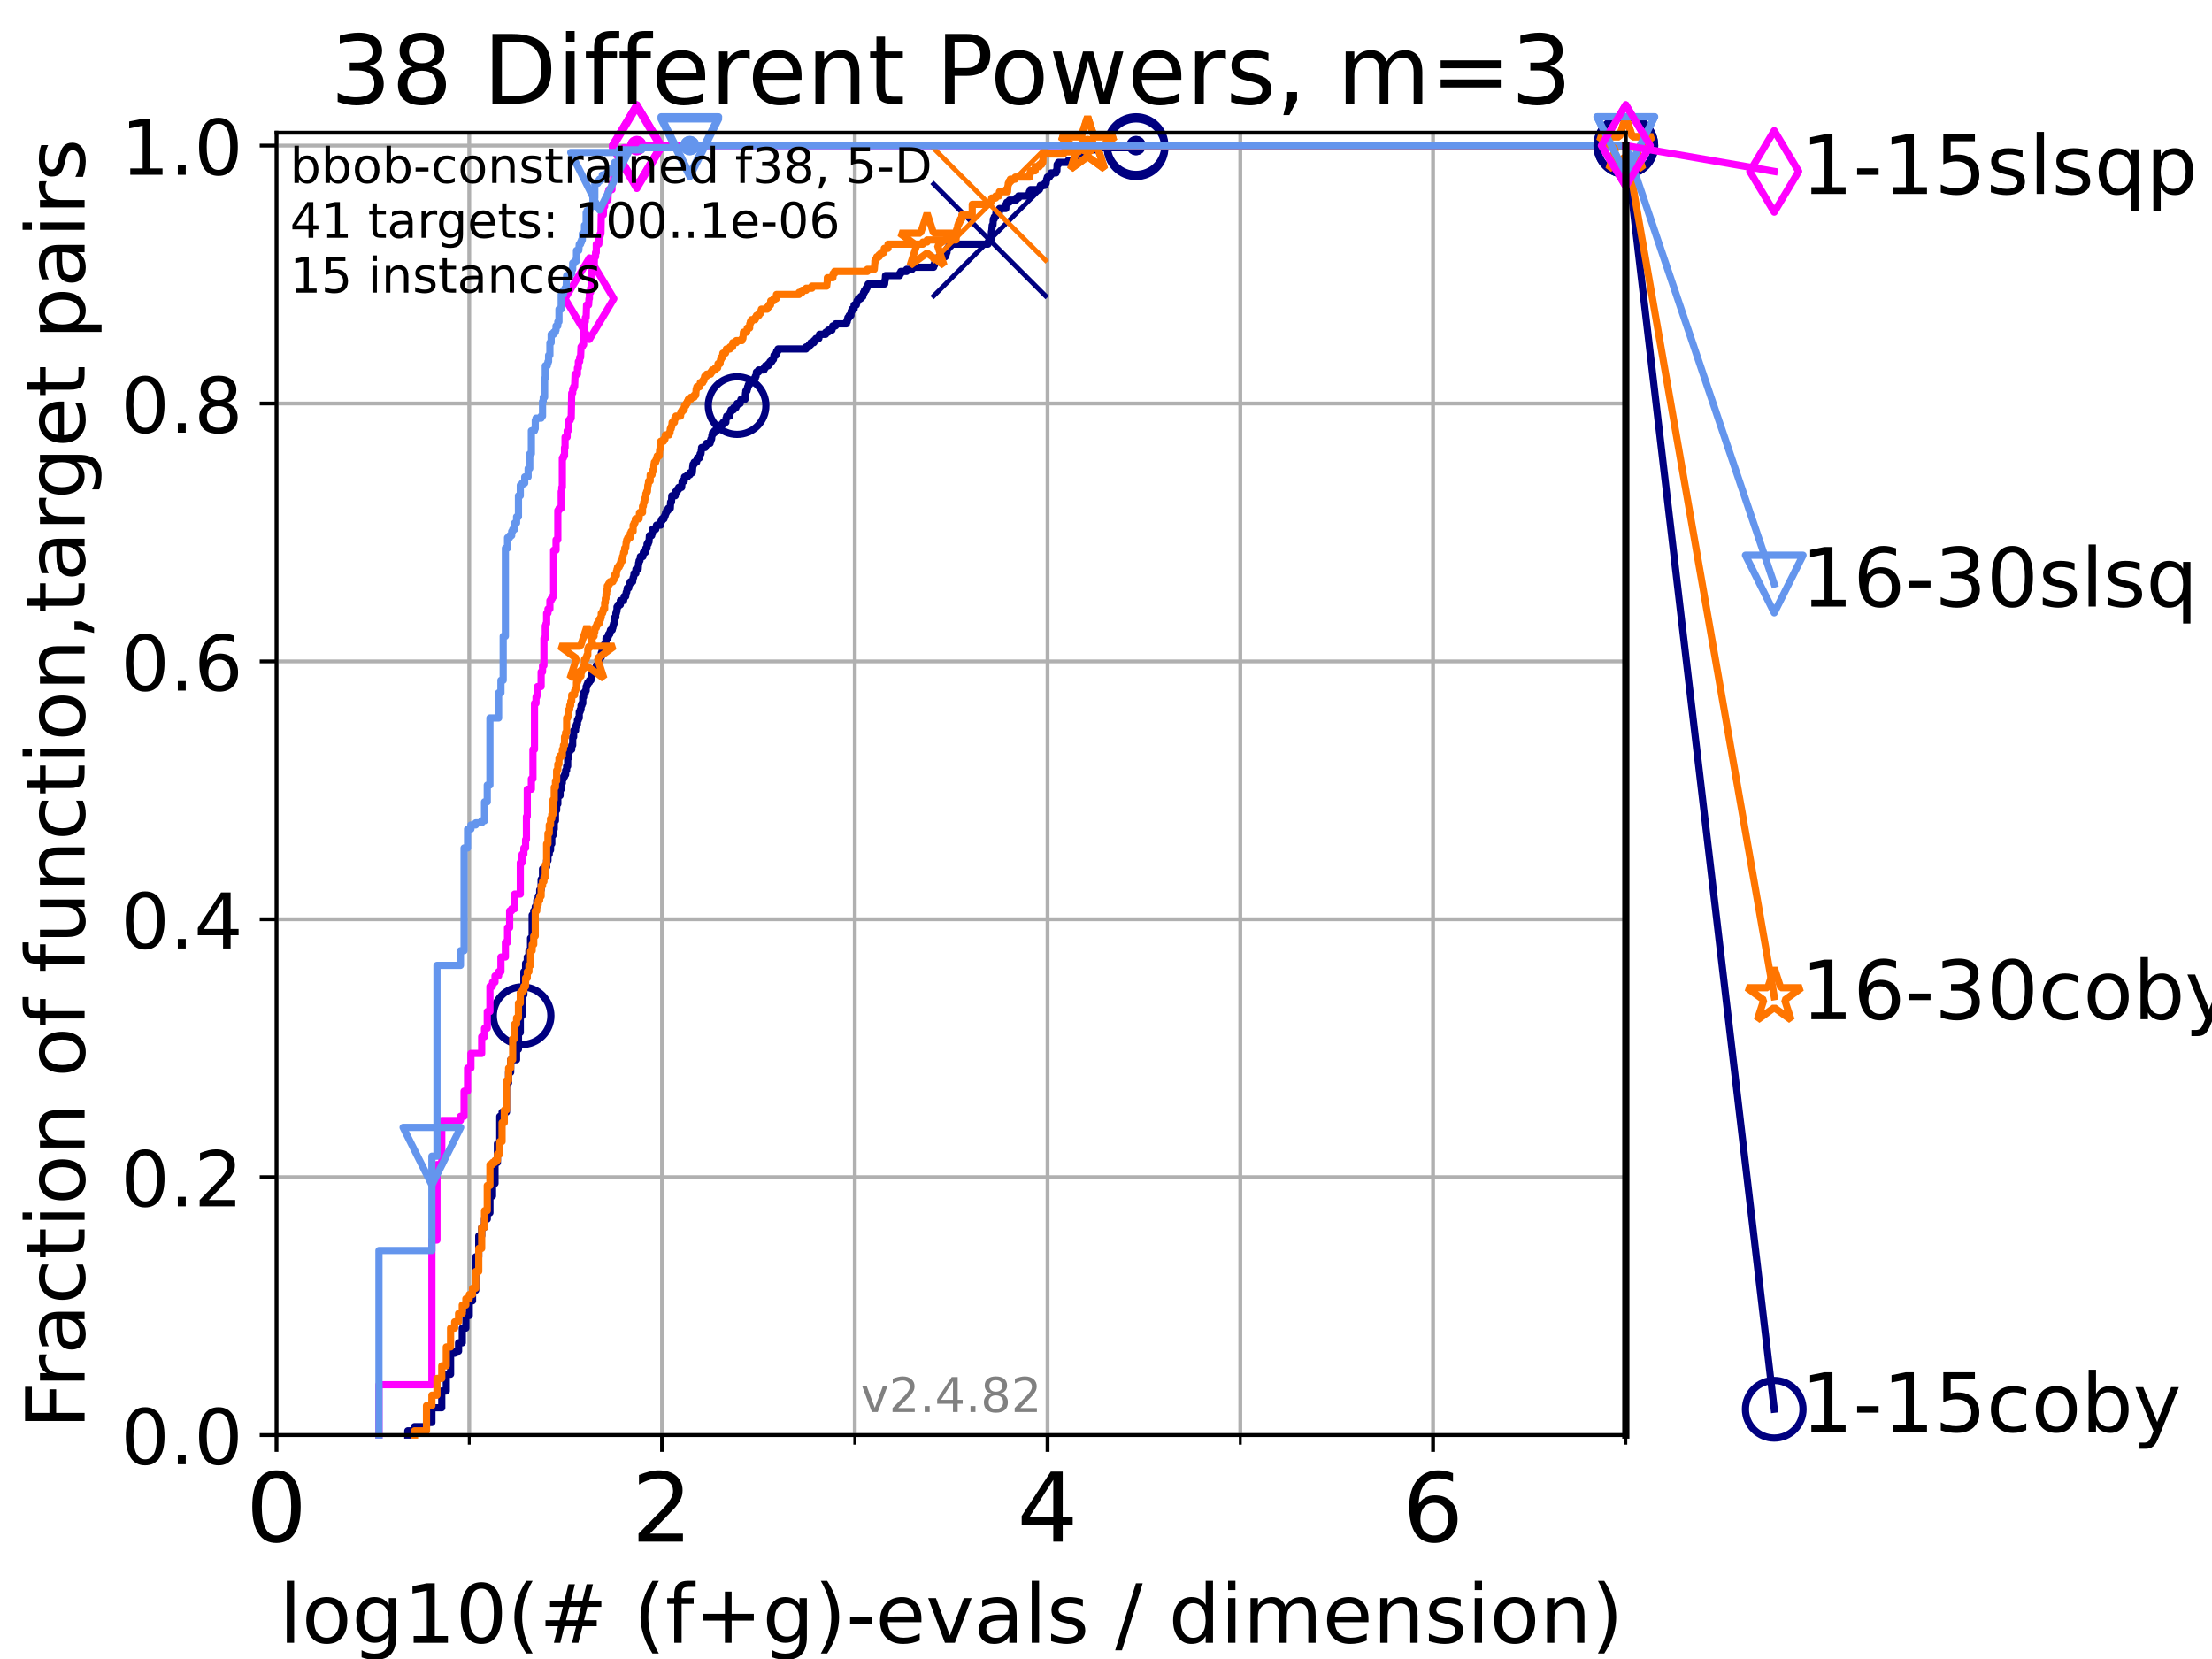 <?xml version="1.0" encoding="utf-8" standalone="no"?>
<!DOCTYPE svg PUBLIC "-//W3C//DTD SVG 1.1//EN"
  "http://www.w3.org/Graphics/SVG/1.1/DTD/svg11.dtd">
<!-- Created with matplotlib (https://matplotlib.org/) -->
<svg height="345.6pt" version="1.1" viewBox="0 0 460.8 345.6" width="460.8pt" xmlns="http://www.w3.org/2000/svg" xmlns:xlink="http://www.w3.org/1999/xlink">
 <defs>
  <style type="text/css">*{stroke-linecap:butt;stroke-linejoin:round;}</style>
 </defs>
 <g id="figure_1">
  <g id="patch_1">
   <path d="M 0 345.6 
L 460.8 345.6 
L 460.8 0 
L 0 0 
z
" style="fill:#ffffff;"/>
  </g>
  <g id="axes_1">
   <g id="patch_2">
    <path d="M 57.6 298.944 
L 338.688 298.944 
L 338.688 27.648 
L 57.6 27.648 
z
" style="fill:#ffffff;"/>
   </g>
   <g id="matplotlib.axis_1">
    <g id="xtick_1">
     <g id="line2d_1">
      <path clip-path="url(#pec704b9673)" d="M 57.6 298.944 
L 57.6 27.648 
" style="fill:none;stroke:#b0b0b0;stroke-linecap:square;stroke-width:0.8;"/>
     </g>
     <g id="line2d_2">
      <defs>
       <path d="M 0 0 
L 0 3.5 
" id="mfca32168ed" style="stroke:#000000;stroke-width:0.8;"/>
      </defs>
      <g>
       <use style="stroke:#000000;stroke-width:0.8;" x="57.6" xlink:href="#mfca32168ed" y="298.944"/>
      </g>
     </g>
     <g id="text_1">
      <!-- 0 -->
      <g transform="translate(51.237 321.141)scale(0.2 -0.2)">
       <defs>
        <path d="M 31.781 66.406 
Q 24.172 66.406 20.328 58.906 
Q 16.5 51.422 16.5 36.375 
Q 16.5 21.391 20.328 13.891 
Q 24.172 6.391 31.781 6.391 
Q 39.453 6.391 43.281 13.891 
Q 47.125 21.391 47.125 36.375 
Q 47.125 51.422 43.281 58.906 
Q 39.453 66.406 31.781 66.406 
z
M 31.781 74.219 
Q 44.047 74.219 50.516 64.516 
Q 56.984 54.828 56.984 36.375 
Q 56.984 17.969 50.516 8.266 
Q 44.047 -1.422 31.781 -1.422 
Q 19.531 -1.422 13.062 8.266 
Q 6.594 17.969 6.594 36.375 
Q 6.594 54.828 13.062 64.516 
Q 19.531 74.219 31.781 74.219 
z
" id="DejaVuSans-48"/>
       </defs>
       <use xlink:href="#DejaVuSans-48"/>
      </g>
     </g>
    </g>
    <g id="xtick_2">
     <g id="line2d_3">
      <path clip-path="url(#pec704b9673)" d="M 137.911 298.944 
L 137.911 27.648 
" style="fill:none;stroke:#b0b0b0;stroke-linecap:square;stroke-width:0.8;"/>
     </g>
     <g id="line2d_4">
      <g>
       <use style="stroke:#000000;stroke-width:0.8;" x="137.911" xlink:href="#mfca32168ed" y="298.944"/>
      </g>
     </g>
     <g id="text_2">
      <!-- 2 -->
      <g transform="translate(131.548 321.141)scale(0.2 -0.2)">
       <defs>
        <path d="M 19.188 8.297 
L 53.609 8.297 
L 53.609 0 
L 7.328 0 
L 7.328 8.297 
Q 12.938 14.109 22.625 23.891 
Q 32.328 33.688 34.812 36.531 
Q 39.547 41.844 41.422 45.531 
Q 43.312 49.219 43.312 52.781 
Q 43.312 58.594 39.234 62.25 
Q 35.156 65.922 28.609 65.922 
Q 23.969 65.922 18.812 64.312 
Q 13.672 62.703 7.812 59.422 
L 7.812 69.391 
Q 13.766 71.781 18.938 73 
Q 24.125 74.219 28.422 74.219 
Q 39.75 74.219 46.484 68.547 
Q 53.219 62.891 53.219 53.422 
Q 53.219 48.922 51.531 44.891 
Q 49.859 40.875 45.406 35.406 
Q 44.188 33.984 37.641 27.219 
Q 31.109 20.453 19.188 8.297 
z
" id="DejaVuSans-50"/>
       </defs>
       <use xlink:href="#DejaVuSans-50"/>
      </g>
     </g>
    </g>
    <g id="xtick_3">
     <g id="line2d_5">
      <path clip-path="url(#pec704b9673)" d="M 218.222 298.944 
L 218.222 27.648 
" style="fill:none;stroke:#b0b0b0;stroke-linecap:square;stroke-width:0.8;"/>
     </g>
     <g id="line2d_6">
      <g>
       <use style="stroke:#000000;stroke-width:0.8;" x="218.222" xlink:href="#mfca32168ed" y="298.944"/>
      </g>
     </g>
     <g id="text_3">
      <!-- 4 -->
      <g transform="translate(211.859 321.141)scale(0.2 -0.2)">
       <defs>
        <path d="M 37.797 64.312 
L 12.891 25.391 
L 37.797 25.391 
z
M 35.203 72.906 
L 47.609 72.906 
L 47.609 25.391 
L 58.016 25.391 
L 58.016 17.188 
L 47.609 17.188 
L 47.609 0 
L 37.797 0 
L 37.797 17.188 
L 4.891 17.188 
L 4.891 26.703 
z
" id="DejaVuSans-52"/>
       </defs>
       <use xlink:href="#DejaVuSans-52"/>
      </g>
     </g>
    </g>
    <g id="xtick_4">
     <g id="line2d_7">
      <path clip-path="url(#pec704b9673)" d="M 298.533 298.944 
L 298.533 27.648 
" style="fill:none;stroke:#b0b0b0;stroke-linecap:square;stroke-width:0.8;"/>
     </g>
     <g id="line2d_8">
      <g>
       <use style="stroke:#000000;stroke-width:0.8;" x="298.533" xlink:href="#mfca32168ed" y="298.944"/>
      </g>
     </g>
     <g id="text_4">
      <!-- 6 -->
      <g transform="translate(292.17 321.141)scale(0.2 -0.2)">
       <defs>
        <path d="M 33.016 40.375 
Q 26.375 40.375 22.484 35.828 
Q 18.609 31.297 18.609 23.391 
Q 18.609 15.531 22.484 10.953 
Q 26.375 6.391 33.016 6.391 
Q 39.656 6.391 43.531 10.953 
Q 47.406 15.531 47.406 23.391 
Q 47.406 31.297 43.531 35.828 
Q 39.656 40.375 33.016 40.375 
z
M 52.594 71.297 
L 52.594 62.312 
Q 48.875 64.062 45.094 64.984 
Q 41.312 65.922 37.594 65.922 
Q 27.828 65.922 22.672 59.328 
Q 17.531 52.734 16.797 39.406 
Q 19.672 43.656 24.016 45.922 
Q 28.375 48.188 33.594 48.188 
Q 44.578 48.188 50.953 41.516 
Q 57.328 34.859 57.328 23.391 
Q 57.328 12.156 50.688 5.359 
Q 44.047 -1.422 33.016 -1.422 
Q 20.359 -1.422 13.672 8.266 
Q 6.984 17.969 6.984 36.375 
Q 6.984 53.656 15.188 63.938 
Q 23.391 74.219 37.203 74.219 
Q 40.922 74.219 44.703 73.484 
Q 48.484 72.75 52.594 71.297 
z
" id="DejaVuSans-54"/>
       </defs>
       <use xlink:href="#DejaVuSans-54"/>
      </g>
     </g>
    </g>
    <g id="xtick_5">
     <g id="line2d_9">
      <path clip-path="url(#pec704b9673)" d="M 97.755 298.944 
L 97.755 27.648 
" style="fill:none;stroke:#b0b0b0;stroke-linecap:square;stroke-width:0.8;"/>
     </g>
     <g id="line2d_10">
      <defs>
       <path d="M 0 0 
L 0 2 
" id="mf0ee1c2173" style="stroke:#000000;stroke-width:0.6;"/>
      </defs>
      <g>
       <use style="stroke:#000000;stroke-width:0.6;" x="97.755" xlink:href="#mf0ee1c2173" y="298.944"/>
      </g>
     </g>
    </g>
    <g id="xtick_6">
     <g id="line2d_11">
      <path clip-path="url(#pec704b9673)" d="M 178.066 298.944 
L 178.066 27.648 
" style="fill:none;stroke:#b0b0b0;stroke-linecap:square;stroke-width:0.8;"/>
     </g>
     <g id="line2d_12">
      <g>
       <use style="stroke:#000000;stroke-width:0.6;" x="178.066" xlink:href="#mf0ee1c2173" y="298.944"/>
      </g>
     </g>
    </g>
    <g id="xtick_7">
     <g id="line2d_13">
      <path clip-path="url(#pec704b9673)" d="M 258.377 298.944 
L 258.377 27.648 
" style="fill:none;stroke:#b0b0b0;stroke-linecap:square;stroke-width:0.8;"/>
     </g>
     <g id="line2d_14">
      <g>
       <use style="stroke:#000000;stroke-width:0.6;" x="258.377" xlink:href="#mf0ee1c2173" y="298.944"/>
      </g>
     </g>
    </g>
    <g id="xtick_8">
     <g id="line2d_15">
      <path clip-path="url(#pec704b9673)" d="M 338.688 298.944 
L 338.688 27.648 
" style="fill:none;stroke:#b0b0b0;stroke-linecap:square;stroke-width:0.8;"/>
     </g>
     <g id="line2d_16">
      <g>
       <use style="stroke:#000000;stroke-width:0.6;" x="338.688" xlink:href="#mf0ee1c2173" y="298.944"/>
      </g>
     </g>
    </g>
    <g id="text_5">
     <!-- log10(# (f+g)-evals / dimension) -->
     <g transform="translate(58.145 342.218)scale(0.17 -0.17)">
      <defs>
       <path d="M 9.422 75.984 
L 18.406 75.984 
L 18.406 0 
L 9.422 0 
z
" id="DejaVuSans-108"/>
       <path d="M 30.609 48.391 
Q 23.391 48.391 19.188 42.75 
Q 14.984 37.109 14.984 27.297 
Q 14.984 17.484 19.156 11.844 
Q 23.344 6.203 30.609 6.203 
Q 37.797 6.203 41.984 11.859 
Q 46.188 17.531 46.188 27.297 
Q 46.188 37.016 41.984 42.703 
Q 37.797 48.391 30.609 48.391 
z
M 30.609 56 
Q 42.328 56 49.016 48.375 
Q 55.719 40.766 55.719 27.297 
Q 55.719 13.875 49.016 6.219 
Q 42.328 -1.422 30.609 -1.422 
Q 18.844 -1.422 12.172 6.219 
Q 5.516 13.875 5.516 27.297 
Q 5.516 40.766 12.172 48.375 
Q 18.844 56 30.609 56 
z
" id="DejaVuSans-111"/>
       <path d="M 45.406 27.984 
Q 45.406 37.75 41.375 43.109 
Q 37.359 48.484 30.078 48.484 
Q 22.859 48.484 18.828 43.109 
Q 14.797 37.75 14.797 27.984 
Q 14.797 18.266 18.828 12.891 
Q 22.859 7.516 30.078 7.516 
Q 37.359 7.516 41.375 12.891 
Q 45.406 18.266 45.406 27.984 
z
M 54.391 6.781 
Q 54.391 -7.172 48.188 -13.984 
Q 42 -20.797 29.203 -20.797 
Q 24.469 -20.797 20.266 -20.094 
Q 16.062 -19.391 12.109 -17.922 
L 12.109 -9.188 
Q 16.062 -11.328 19.922 -12.344 
Q 23.781 -13.375 27.781 -13.375 
Q 36.625 -13.375 41.016 -8.766 
Q 45.406 -4.156 45.406 5.172 
L 45.406 9.625 
Q 42.625 4.781 38.281 2.391 
Q 33.938 0 27.875 0 
Q 17.828 0 11.672 7.656 
Q 5.516 15.328 5.516 27.984 
Q 5.516 40.672 11.672 48.328 
Q 17.828 56 27.875 56 
Q 33.938 56 38.281 53.609 
Q 42.625 51.219 45.406 46.391 
L 45.406 54.688 
L 54.391 54.688 
z
" id="DejaVuSans-103"/>
       <path d="M 12.406 8.297 
L 28.516 8.297 
L 28.516 63.922 
L 10.984 60.406 
L 10.984 69.391 
L 28.422 72.906 
L 38.281 72.906 
L 38.281 8.297 
L 54.391 8.297 
L 54.391 0 
L 12.406 0 
z
" id="DejaVuSans-49"/>
       <path d="M 31 75.875 
Q 24.469 64.656 21.281 53.656 
Q 18.109 42.672 18.109 31.391 
Q 18.109 20.125 21.312 9.062 
Q 24.516 -2 31 -13.188 
L 23.188 -13.188 
Q 15.875 -1.703 12.234 9.375 
Q 8.594 20.453 8.594 31.391 
Q 8.594 42.281 12.203 53.312 
Q 15.828 64.359 23.188 75.875 
z
" id="DejaVuSans-40"/>
       <path d="M 51.125 44 
L 36.922 44 
L 32.812 27.688 
L 47.125 27.688 
z
M 43.797 71.781 
L 38.719 51.516 
L 52.984 51.516 
L 58.109 71.781 
L 65.922 71.781 
L 60.891 51.516 
L 76.125 51.516 
L 76.125 44 
L 58.984 44 
L 54.984 27.688 
L 70.516 27.688 
L 70.516 20.219 
L 53.078 20.219 
L 48 0 
L 40.188 0 
L 45.219 20.219 
L 30.906 20.219 
L 25.875 0 
L 18.016 0 
L 23.094 20.219 
L 7.719 20.219 
L 7.719 27.688 
L 24.906 27.688 
L 29 44 
L 13.281 44 
L 13.281 51.516 
L 30.906 51.516 
L 35.891 71.781 
z
" id="DejaVuSans-35"/>
       <path id="DejaVuSans-32"/>
       <path d="M 37.109 75.984 
L 37.109 68.5 
L 28.516 68.5 
Q 23.688 68.5 21.797 66.547 
Q 19.922 64.594 19.922 59.516 
L 19.922 54.688 
L 34.719 54.688 
L 34.719 47.703 
L 19.922 47.703 
L 19.922 0 
L 10.891 0 
L 10.891 47.703 
L 2.297 47.703 
L 2.297 54.688 
L 10.891 54.688 
L 10.891 58.5 
Q 10.891 67.625 15.141 71.797 
Q 19.391 75.984 28.609 75.984 
z
" id="DejaVuSans-102"/>
       <path d="M 46 62.703 
L 46 35.5 
L 73.188 35.5 
L 73.188 27.203 
L 46 27.203 
L 46 0 
L 37.797 0 
L 37.797 27.203 
L 10.594 27.203 
L 10.594 35.5 
L 37.797 35.5 
L 37.797 62.703 
z
" id="DejaVuSans-43"/>
       <path d="M 8.016 75.875 
L 15.828 75.875 
Q 23.141 64.359 26.781 53.312 
Q 30.422 42.281 30.422 31.391 
Q 30.422 20.453 26.781 9.375 
Q 23.141 -1.703 15.828 -13.188 
L 8.016 -13.188 
Q 14.5 -2 17.703 9.062 
Q 20.906 20.125 20.906 31.391 
Q 20.906 42.672 17.703 53.656 
Q 14.5 64.656 8.016 75.875 
z
" id="DejaVuSans-41"/>
       <path d="M 4.891 31.391 
L 31.203 31.391 
L 31.203 23.391 
L 4.891 23.391 
z
" id="DejaVuSans-45"/>
       <path d="M 56.203 29.594 
L 56.203 25.203 
L 14.891 25.203 
Q 15.484 15.922 20.484 11.062 
Q 25.484 6.203 34.422 6.203 
Q 39.594 6.203 44.453 7.469 
Q 49.312 8.734 54.109 11.281 
L 54.109 2.781 
Q 49.266 0.734 44.188 -0.344 
Q 39.109 -1.422 33.891 -1.422 
Q 20.797 -1.422 13.156 6.188 
Q 5.516 13.812 5.516 26.812 
Q 5.516 40.234 12.766 48.109 
Q 20.016 56 32.328 56 
Q 43.359 56 49.781 48.891 
Q 56.203 41.797 56.203 29.594 
z
M 47.219 32.234 
Q 47.125 39.594 43.094 43.984 
Q 39.062 48.391 32.422 48.391 
Q 24.906 48.391 20.391 44.141 
Q 15.875 39.891 15.188 32.172 
z
" id="DejaVuSans-101"/>
       <path d="M 2.984 54.688 
L 12.5 54.688 
L 29.594 8.797 
L 46.688 54.688 
L 56.203 54.688 
L 35.688 0 
L 23.484 0 
z
" id="DejaVuSans-118"/>
       <path d="M 34.281 27.484 
Q 23.391 27.484 19.188 25 
Q 14.984 22.516 14.984 16.5 
Q 14.984 11.719 18.141 8.906 
Q 21.297 6.109 26.703 6.109 
Q 34.188 6.109 38.703 11.406 
Q 43.219 16.703 43.219 25.484 
L 43.219 27.484 
z
M 52.203 31.203 
L 52.203 0 
L 43.219 0 
L 43.219 8.297 
Q 40.141 3.328 35.547 0.953 
Q 30.953 -1.422 24.312 -1.422 
Q 15.922 -1.422 10.953 3.297 
Q 6 8.016 6 15.922 
Q 6 25.141 12.172 29.828 
Q 18.359 34.516 30.609 34.516 
L 43.219 34.516 
L 43.219 35.406 
Q 43.219 41.609 39.141 45 
Q 35.062 48.391 27.688 48.391 
Q 23 48.391 18.547 47.266 
Q 14.109 46.141 10.016 43.891 
L 10.016 52.203 
Q 14.938 54.109 19.578 55.047 
Q 24.219 56 28.609 56 
Q 40.484 56 46.344 49.844 
Q 52.203 43.703 52.203 31.203 
z
" id="DejaVuSans-97"/>
       <path d="M 44.281 53.078 
L 44.281 44.578 
Q 40.484 46.531 36.375 47.5 
Q 32.281 48.484 27.875 48.484 
Q 21.188 48.484 17.844 46.438 
Q 14.5 44.391 14.5 40.281 
Q 14.5 37.156 16.891 35.375 
Q 19.281 33.594 26.516 31.984 
L 29.594 31.297 
Q 39.156 29.25 43.188 25.516 
Q 47.219 21.781 47.219 15.094 
Q 47.219 7.469 41.188 3.016 
Q 35.156 -1.422 24.609 -1.422 
Q 20.219 -1.422 15.453 -0.562 
Q 10.688 0.297 5.422 2 
L 5.422 11.281 
Q 10.406 8.688 15.234 7.391 
Q 20.062 6.109 24.812 6.109 
Q 31.156 6.109 34.562 8.281 
Q 37.984 10.453 37.984 14.406 
Q 37.984 18.062 35.516 20.016 
Q 33.062 21.969 24.703 23.781 
L 21.578 24.516 
Q 13.234 26.266 9.516 29.906 
Q 5.812 33.547 5.812 39.891 
Q 5.812 47.609 11.281 51.797 
Q 16.75 56 26.812 56 
Q 31.781 56 36.172 55.266 
Q 40.578 54.547 44.281 53.078 
z
" id="DejaVuSans-115"/>
       <path d="M 25.391 72.906 
L 33.688 72.906 
L 8.297 -9.281 
L 0 -9.281 
z
" id="DejaVuSans-47"/>
       <path d="M 45.406 46.391 
L 45.406 75.984 
L 54.391 75.984 
L 54.391 0 
L 45.406 0 
L 45.406 8.203 
Q 42.578 3.328 38.25 0.953 
Q 33.938 -1.422 27.875 -1.422 
Q 17.969 -1.422 11.734 6.484 
Q 5.516 14.406 5.516 27.297 
Q 5.516 40.188 11.734 48.094 
Q 17.969 56 27.875 56 
Q 33.938 56 38.25 53.625 
Q 42.578 51.266 45.406 46.391 
z
M 14.797 27.297 
Q 14.797 17.391 18.875 11.75 
Q 22.953 6.109 30.078 6.109 
Q 37.203 6.109 41.297 11.75 
Q 45.406 17.391 45.406 27.297 
Q 45.406 37.203 41.297 42.844 
Q 37.203 48.484 30.078 48.484 
Q 22.953 48.484 18.875 42.844 
Q 14.797 37.203 14.797 27.297 
z
" id="DejaVuSans-100"/>
       <path d="M 9.422 54.688 
L 18.406 54.688 
L 18.406 0 
L 9.422 0 
z
M 9.422 75.984 
L 18.406 75.984 
L 18.406 64.594 
L 9.422 64.594 
z
" id="DejaVuSans-105"/>
       <path d="M 52 44.188 
Q 55.375 50.25 60.062 53.125 
Q 64.75 56 71.094 56 
Q 79.641 56 84.281 50.016 
Q 88.922 44.047 88.922 33.016 
L 88.922 0 
L 79.891 0 
L 79.891 32.719 
Q 79.891 40.578 77.094 44.375 
Q 74.312 48.188 68.609 48.188 
Q 61.625 48.188 57.562 43.547 
Q 53.516 38.922 53.516 30.906 
L 53.516 0 
L 44.484 0 
L 44.484 32.719 
Q 44.484 40.625 41.703 44.406 
Q 38.922 48.188 33.109 48.188 
Q 26.219 48.188 22.156 43.531 
Q 18.109 38.875 18.109 30.906 
L 18.109 0 
L 9.078 0 
L 9.078 54.688 
L 18.109 54.688 
L 18.109 46.188 
Q 21.188 51.219 25.484 53.609 
Q 29.781 56 35.688 56 
Q 41.656 56 45.828 52.969 
Q 50 49.953 52 44.188 
z
" id="DejaVuSans-109"/>
       <path d="M 54.891 33.016 
L 54.891 0 
L 45.906 0 
L 45.906 32.719 
Q 45.906 40.484 42.875 44.328 
Q 39.844 48.188 33.797 48.188 
Q 26.516 48.188 22.312 43.547 
Q 18.109 38.922 18.109 30.906 
L 18.109 0 
L 9.078 0 
L 9.078 54.688 
L 18.109 54.688 
L 18.109 46.188 
Q 21.344 51.125 25.703 53.562 
Q 30.078 56 35.797 56 
Q 45.219 56 50.047 50.172 
Q 54.891 44.344 54.891 33.016 
z
" id="DejaVuSans-110"/>
      </defs>
      <use xlink:href="#DejaVuSans-108"/>
      <use x="27.783" xlink:href="#DejaVuSans-111"/>
      <use x="88.965" xlink:href="#DejaVuSans-103"/>
      <use x="152.441" xlink:href="#DejaVuSans-49"/>
      <use x="216.064" xlink:href="#DejaVuSans-48"/>
      <use x="279.688" xlink:href="#DejaVuSans-40"/>
      <use x="318.701" xlink:href="#DejaVuSans-35"/>
      <use x="402.49" xlink:href="#DejaVuSans-32"/>
      <use x="434.277" xlink:href="#DejaVuSans-40"/>
      <use x="473.291" xlink:href="#DejaVuSans-102"/>
      <use x="508.496" xlink:href="#DejaVuSans-43"/>
      <use x="592.285" xlink:href="#DejaVuSans-103"/>
      <use x="655.762" xlink:href="#DejaVuSans-41"/>
      <use x="694.775" xlink:href="#DejaVuSans-45"/>
      <use x="730.859" xlink:href="#DejaVuSans-101"/>
      <use x="792.383" xlink:href="#DejaVuSans-118"/>
      <use x="851.562" xlink:href="#DejaVuSans-97"/>
      <use x="912.842" xlink:href="#DejaVuSans-108"/>
      <use x="940.625" xlink:href="#DejaVuSans-115"/>
      <use x="992.725" xlink:href="#DejaVuSans-32"/>
      <use x="1024.512" xlink:href="#DejaVuSans-47"/>
      <use x="1058.203" xlink:href="#DejaVuSans-32"/>
      <use x="1089.99" xlink:href="#DejaVuSans-100"/>
      <use x="1153.467" xlink:href="#DejaVuSans-105"/>
      <use x="1181.25" xlink:href="#DejaVuSans-109"/>
      <use x="1278.662" xlink:href="#DejaVuSans-101"/>
      <use x="1340.186" xlink:href="#DejaVuSans-110"/>
      <use x="1403.564" xlink:href="#DejaVuSans-115"/>
      <use x="1455.664" xlink:href="#DejaVuSans-105"/>
      <use x="1483.447" xlink:href="#DejaVuSans-111"/>
      <use x="1544.629" xlink:href="#DejaVuSans-110"/>
      <use x="1608.008" xlink:href="#DejaVuSans-41"/>
     </g>
    </g>
   </g>
   <g id="matplotlib.axis_2">
    <g id="ytick_1">
     <g id="line2d_17">
      <path clip-path="url(#pec704b9673)" d="M 57.6 298.944 
L 338.688 298.944 
" style="fill:none;stroke:#b0b0b0;stroke-linecap:square;stroke-width:0.8;"/>
     </g>
     <g id="line2d_18">
      <defs>
       <path d="M 0 0 
L -3.5 0 
" id="mbced29d467" style="stroke:#000000;stroke-width:0.8;"/>
      </defs>
      <g>
       <use style="stroke:#000000;stroke-width:0.8;" x="57.6" xlink:href="#mbced29d467" y="298.944"/>
      </g>
     </g>
     <g id="text_6">
      <!-- 0.0 -->
      <g transform="translate(25.155 305.023)scale(0.16 -0.16)">
       <defs>
        <path d="M 10.688 12.406 
L 21 12.406 
L 21 0 
L 10.688 0 
z
" id="DejaVuSans-46"/>
       </defs>
       <use xlink:href="#DejaVuSans-48"/>
       <use x="63.623" xlink:href="#DejaVuSans-46"/>
       <use x="95.41" xlink:href="#DejaVuSans-48"/>
      </g>
     </g>
    </g>
    <g id="ytick_2">
     <g id="line2d_19">
      <path clip-path="url(#pec704b9673)" d="M 57.6 245.222 
L 338.688 245.222 
" style="fill:none;stroke:#b0b0b0;stroke-linecap:square;stroke-width:0.8;"/>
     </g>
     <g id="line2d_20">
      <g>
       <use style="stroke:#000000;stroke-width:0.8;" x="57.6" xlink:href="#mbced29d467" y="245.222"/>
      </g>
     </g>
     <g id="text_7">
      <!-- 0.2 -->
      <g transform="translate(25.155 251.301)scale(0.16 -0.16)">
       <use xlink:href="#DejaVuSans-48"/>
       <use x="63.623" xlink:href="#DejaVuSans-46"/>
       <use x="95.41" xlink:href="#DejaVuSans-50"/>
      </g>
     </g>
    </g>
    <g id="ytick_3">
     <g id="line2d_21">
      <path clip-path="url(#pec704b9673)" d="M 57.6 191.5 
L 338.688 191.5 
" style="fill:none;stroke:#b0b0b0;stroke-linecap:square;stroke-width:0.8;"/>
     </g>
     <g id="line2d_22">
      <g>
       <use style="stroke:#000000;stroke-width:0.8;" x="57.6" xlink:href="#mbced29d467" y="191.5"/>
      </g>
     </g>
     <g id="text_8">
      <!-- 0.4 -->
      <g transform="translate(25.155 197.579)scale(0.16 -0.16)">
       <use xlink:href="#DejaVuSans-48"/>
       <use x="63.623" xlink:href="#DejaVuSans-46"/>
       <use x="95.41" xlink:href="#DejaVuSans-52"/>
      </g>
     </g>
    </g>
    <g id="ytick_4">
     <g id="line2d_23">
      <path clip-path="url(#pec704b9673)" d="M 57.6 137.778 
L 338.688 137.778 
" style="fill:none;stroke:#b0b0b0;stroke-linecap:square;stroke-width:0.8;"/>
     </g>
     <g id="line2d_24">
      <g>
       <use style="stroke:#000000;stroke-width:0.8;" x="57.6" xlink:href="#mbced29d467" y="137.778"/>
      </g>
     </g>
     <g id="text_9">
      <!-- 0.6 -->
      <g transform="translate(25.155 143.857)scale(0.16 -0.16)">
       <use xlink:href="#DejaVuSans-48"/>
       <use x="63.623" xlink:href="#DejaVuSans-46"/>
       <use x="95.41" xlink:href="#DejaVuSans-54"/>
      </g>
     </g>
    </g>
    <g id="ytick_5">
     <g id="line2d_25">
      <path clip-path="url(#pec704b9673)" d="M 57.6 84.056 
L 338.688 84.056 
" style="fill:none;stroke:#b0b0b0;stroke-linecap:square;stroke-width:0.8;"/>
     </g>
     <g id="line2d_26">
      <g>
       <use style="stroke:#000000;stroke-width:0.8;" x="57.6" xlink:href="#mbced29d467" y="84.056"/>
      </g>
     </g>
     <g id="text_10">
      <!-- 0.8 -->
      <g transform="translate(25.155 90.135)scale(0.16 -0.16)">
       <defs>
        <path d="M 31.781 34.625 
Q 24.75 34.625 20.719 30.859 
Q 16.703 27.094 16.703 20.516 
Q 16.703 13.922 20.719 10.156 
Q 24.75 6.391 31.781 6.391 
Q 38.812 6.391 42.859 10.172 
Q 46.922 13.969 46.922 20.516 
Q 46.922 27.094 42.891 30.859 
Q 38.875 34.625 31.781 34.625 
z
M 21.922 38.812 
Q 15.578 40.375 12.031 44.719 
Q 8.5 49.078 8.5 55.328 
Q 8.5 64.062 14.719 69.141 
Q 20.953 74.219 31.781 74.219 
Q 42.672 74.219 48.875 69.141 
Q 55.078 64.062 55.078 55.328 
Q 55.078 49.078 51.531 44.719 
Q 48 40.375 41.703 38.812 
Q 48.828 37.156 52.797 32.312 
Q 56.781 27.484 56.781 20.516 
Q 56.781 9.906 50.312 4.234 
Q 43.844 -1.422 31.781 -1.422 
Q 19.734 -1.422 13.25 4.234 
Q 6.781 9.906 6.781 20.516 
Q 6.781 27.484 10.781 32.312 
Q 14.797 37.156 21.922 38.812 
z
M 18.312 54.391 
Q 18.312 48.734 21.844 45.562 
Q 25.391 42.391 31.781 42.391 
Q 38.141 42.391 41.719 45.562 
Q 45.312 48.734 45.312 54.391 
Q 45.312 60.062 41.719 63.234 
Q 38.141 66.406 31.781 66.406 
Q 25.391 66.406 21.844 63.234 
Q 18.312 60.062 18.312 54.391 
z
" id="DejaVuSans-56"/>
       </defs>
       <use xlink:href="#DejaVuSans-48"/>
       <use x="63.623" xlink:href="#DejaVuSans-46"/>
       <use x="95.41" xlink:href="#DejaVuSans-56"/>
      </g>
     </g>
    </g>
    <g id="ytick_6">
     <g id="line2d_27">
      <path clip-path="url(#pec704b9673)" d="M 57.6 30.334 
L 338.688 30.334 
" style="fill:none;stroke:#b0b0b0;stroke-linecap:square;stroke-width:0.8;"/>
     </g>
     <g id="line2d_28">
      <g>
       <use style="stroke:#000000;stroke-width:0.8;" x="57.6" xlink:href="#mbced29d467" y="30.334"/>
      </g>
     </g>
     <g id="text_11">
      <!-- 1.0 -->
      <g transform="translate(25.155 36.413)scale(0.16 -0.16)">
       <use xlink:href="#DejaVuSans-49"/>
       <use x="63.623" xlink:href="#DejaVuSans-46"/>
       <use x="95.41" xlink:href="#DejaVuSans-48"/>
      </g>
     </g>
    </g>
    <g id="text_12">
     <!-- Fraction of function,target pairs -->
     <g transform="translate(17.62 297.681)rotate(-90)scale(0.17 -0.17)">
      <defs>
       <path d="M 9.812 72.906 
L 51.703 72.906 
L 51.703 64.594 
L 19.672 64.594 
L 19.672 43.109 
L 48.578 43.109 
L 48.578 34.812 
L 19.672 34.812 
L 19.672 0 
L 9.812 0 
z
" id="DejaVuSans-70"/>
       <path d="M 41.109 46.297 
Q 39.594 47.172 37.812 47.578 
Q 36.031 48 33.891 48 
Q 26.266 48 22.188 43.047 
Q 18.109 38.094 18.109 28.812 
L 18.109 0 
L 9.078 0 
L 9.078 54.688 
L 18.109 54.688 
L 18.109 46.188 
Q 20.953 51.172 25.484 53.578 
Q 30.031 56 36.531 56 
Q 37.453 56 38.578 55.875 
Q 39.703 55.766 41.062 55.516 
z
" id="DejaVuSans-114"/>
       <path d="M 48.781 52.594 
L 48.781 44.188 
Q 44.969 46.297 41.141 47.344 
Q 37.312 48.391 33.406 48.391 
Q 24.656 48.391 19.812 42.844 
Q 14.984 37.312 14.984 27.297 
Q 14.984 17.281 19.812 11.734 
Q 24.656 6.203 33.406 6.203 
Q 37.312 6.203 41.141 7.25 
Q 44.969 8.297 48.781 10.406 
L 48.781 2.094 
Q 45.016 0.344 40.984 -0.531 
Q 36.969 -1.422 32.422 -1.422 
Q 20.062 -1.422 12.781 6.344 
Q 5.516 14.109 5.516 27.297 
Q 5.516 40.672 12.859 48.328 
Q 20.219 56 33.016 56 
Q 37.156 56 41.109 55.141 
Q 45.062 54.297 48.781 52.594 
z
" id="DejaVuSans-99"/>
       <path d="M 18.312 70.219 
L 18.312 54.688 
L 36.812 54.688 
L 36.812 47.703 
L 18.312 47.703 
L 18.312 18.016 
Q 18.312 11.328 20.141 9.422 
Q 21.969 7.516 27.594 7.516 
L 36.812 7.516 
L 36.812 0 
L 27.594 0 
Q 17.188 0 13.234 3.875 
Q 9.281 7.766 9.281 18.016 
L 9.281 47.703 
L 2.688 47.703 
L 2.688 54.688 
L 9.281 54.688 
L 9.281 70.219 
z
" id="DejaVuSans-116"/>
       <path d="M 8.5 21.578 
L 8.5 54.688 
L 17.484 54.688 
L 17.484 21.922 
Q 17.484 14.156 20.5 10.266 
Q 23.531 6.391 29.594 6.391 
Q 36.859 6.391 41.078 11.031 
Q 45.312 15.672 45.312 23.688 
L 45.312 54.688 
L 54.297 54.688 
L 54.297 0 
L 45.312 0 
L 45.312 8.406 
Q 42.047 3.422 37.719 1 
Q 33.406 -1.422 27.688 -1.422 
Q 18.266 -1.422 13.375 4.438 
Q 8.5 10.297 8.5 21.578 
z
M 31.109 56 
z
" id="DejaVuSans-117"/>
       <path d="M 11.719 12.406 
L 22.016 12.406 
L 22.016 4 
L 14.016 -11.625 
L 7.719 -11.625 
L 11.719 4 
z
" id="DejaVuSans-44"/>
       <path d="M 18.109 8.203 
L 18.109 -20.797 
L 9.078 -20.797 
L 9.078 54.688 
L 18.109 54.688 
L 18.109 46.391 
Q 20.953 51.266 25.266 53.625 
Q 29.594 56 35.594 56 
Q 45.562 56 51.781 48.094 
Q 58.016 40.188 58.016 27.297 
Q 58.016 14.406 51.781 6.484 
Q 45.562 -1.422 35.594 -1.422 
Q 29.594 -1.422 25.266 0.953 
Q 20.953 3.328 18.109 8.203 
z
M 48.688 27.297 
Q 48.688 37.203 44.609 42.844 
Q 40.531 48.484 33.406 48.484 
Q 26.266 48.484 22.188 42.844 
Q 18.109 37.203 18.109 27.297 
Q 18.109 17.391 22.188 11.75 
Q 26.266 6.109 33.406 6.109 
Q 40.531 6.109 44.609 11.75 
Q 48.688 17.391 48.688 27.297 
z
" id="DejaVuSans-112"/>
      </defs>
      <use xlink:href="#DejaVuSans-70"/>
      <use x="50.27" xlink:href="#DejaVuSans-114"/>
      <use x="91.383" xlink:href="#DejaVuSans-97"/>
      <use x="152.662" xlink:href="#DejaVuSans-99"/>
      <use x="207.643" xlink:href="#DejaVuSans-116"/>
      <use x="246.852" xlink:href="#DejaVuSans-105"/>
      <use x="274.635" xlink:href="#DejaVuSans-111"/>
      <use x="335.816" xlink:href="#DejaVuSans-110"/>
      <use x="399.195" xlink:href="#DejaVuSans-32"/>
      <use x="430.982" xlink:href="#DejaVuSans-111"/>
      <use x="492.164" xlink:href="#DejaVuSans-102"/>
      <use x="527.369" xlink:href="#DejaVuSans-32"/>
      <use x="559.156" xlink:href="#DejaVuSans-102"/>
      <use x="594.361" xlink:href="#DejaVuSans-117"/>
      <use x="657.74" xlink:href="#DejaVuSans-110"/>
      <use x="721.119" xlink:href="#DejaVuSans-99"/>
      <use x="776.1" xlink:href="#DejaVuSans-116"/>
      <use x="815.309" xlink:href="#DejaVuSans-105"/>
      <use x="843.092" xlink:href="#DejaVuSans-111"/>
      <use x="904.273" xlink:href="#DejaVuSans-110"/>
      <use x="967.652" xlink:href="#DejaVuSans-44"/>
      <use x="999.439" xlink:href="#DejaVuSans-116"/>
      <use x="1038.648" xlink:href="#DejaVuSans-97"/>
      <use x="1099.928" xlink:href="#DejaVuSans-114"/>
      <use x="1139.291" xlink:href="#DejaVuSans-103"/>
      <use x="1202.768" xlink:href="#DejaVuSans-101"/>
      <use x="1264.291" xlink:href="#DejaVuSans-116"/>
      <use x="1303.5" xlink:href="#DejaVuSans-32"/>
      <use x="1335.287" xlink:href="#DejaVuSans-112"/>
      <use x="1398.764" xlink:href="#DejaVuSans-97"/>
      <use x="1460.043" xlink:href="#DejaVuSans-105"/>
      <use x="1487.826" xlink:href="#DejaVuSans-114"/>
      <use x="1528.939" xlink:href="#DejaVuSans-115"/>
     </g>
    </g>
   </g>
   <g id="line2d_29">
    <defs>
     <path d="M 0 1.5 
C 0.398 1.5 0.779 1.342 1.061 1.061 
C 1.342 0.779 1.5 0.398 1.5 0 
C 1.5 -0.398 1.342 -0.779 1.061 -1.061 
C 0.779 -1.342 0.398 -1.5 0 -1.5 
C -0.398 -1.5 -0.779 -1.342 -1.061 -1.061 
C -1.342 -0.779 -1.5 -0.398 -1.5 0 
C -1.5 0.398 -1.342 0.779 -1.061 1.061 
C -0.779 1.342 -0.398 1.5 0 1.5 
z
" id="m4526c0f83a" style="stroke:#000080;"/>
    </defs>
    <g>
     <use style="fill:#000080;stroke:#000080;" x="236.655" xlink:href="#m4526c0f83a" y="30.334"/>
     <use style="fill:#000080;stroke:#000080;" x="236.655" xlink:href="#m4526c0f83a" y="30.334"/>
    </g>
   </g>
   <g id="line2d_30">
    <path d="M 84.956 298.944 
L 84.956 298.07 
L 86.351 298.07 
L 86.351 297.197 
L 88.847 297.197 
L 88.847 296.323 
L 89.973 296.323 
L 89.973 293.266 
L 92.027 293.266 
L 92.027 289.772 
L 92.969 289.772 
L 92.969 286.278 
L 93.864 286.278 
L 93.864 281.91 
L 94.715 281.91 
L 94.715 281.473 
L 95.526 281.473 
L 95.526 279.726 
L 96.301 279.726 
L 96.301 276.669 
L 97.044 276.669 
L 97.044 274.048 
L 97.755 274.048 
L 97.755 270.991 
L 98.439 270.991 
L 98.439 268.807 
L 99.098 268.807 
L 99.098 261.819 
L 99.732 261.819 
L 99.732 257.451 
L 100.344 257.451 
L 100.344 255.704 
L 100.935 255.704 
L 100.935 253.957 
L 101.507 253.957 
L 101.507 252.647 
L 102.06 252.647 
L 102.06 249.153 
L 102.597 249.153 
L 102.597 246.532 
L 103.118 246.532 
L 103.118 242.165 
L 103.623 242.165 
L 103.623 238.234 
L 104.115 238.234 
L 104.115 232.556 
L 104.592 232.556 
L 104.592 231.682 
L 105.51 231.682 
L 105.51 225.568 
L 105.952 225.568 
L 105.952 223.384 
L 106.383 223.384 
L 106.383 220.763 
L 107.614 220.763 
L 107.614 218.579 
L 108.006 218.579 
L 108.006 215.085 
L 108.389 215.085 
L 108.389 211.591 
L 108.764 211.591 
L 108.764 207.224 
L 109.132 207.224 
L 109.132 202.419 
L 109.491 202.419 
L 109.491 200.672 
L 109.843 200.672 
L 109.843 199.362 
L 110.189 199.362 
L 110.189 198.052 
L 110.527 198.052 
L 110.527 195.431 
L 110.86 195.431 
L 110.86 190.627 
L 111.186 190.627 
L 111.186 189.753 
L 111.506 189.753 
L 111.506 188.879 
L 111.82 188.879 
L 111.82 187.569 
L 112.128 187.569 
L 112.128 186.696 
L 112.432 186.696 
L 112.432 185.385 
L 112.73 185.385 
L 112.73 183.202 
L 113.023 183.202 
L 113.023 181.018 
L 113.595 181.018 
L 113.595 180.581 
L 113.874 180.581 
L 113.874 179.271 
L 114.148 179.271 
L 114.148 177.96 
L 114.419 177.96 
L 114.419 177.087 
L 114.685 177.087 
L 114.685 175.777 
L 114.947 175.777 
L 114.947 174.029 
L 115.206 174.029 
L 115.206 172.719 
L 115.46 172.719 
L 115.46 170.972 
L 115.711 170.972 
L 115.711 168.788 
L 115.959 168.788 
L 115.959 167.478 
L 116.203 167.478 
L 116.203 165.731 
L 116.68 165.731 
L 116.68 164.421 
L 116.914 164.421 
L 116.914 163.11 
L 117.145 163.11 
L 117.145 162.237 
L 117.373 162.237 
L 117.373 161.8 
L 117.598 161.8 
L 117.598 161.363 
L 117.821 161.363 
L 117.821 160.49 
L 118.04 160.49 
L 118.04 159.616 
L 118.257 159.616 
L 118.257 157.869 
L 118.471 157.869 
L 118.471 156.559 
L 118.682 156.559 
L 118.682 156.122 
L 119.097 156.122 
L 119.097 155.249 
L 119.301 155.249 
L 119.301 153.502 
L 119.503 153.502 
L 119.503 152.191 
L 119.899 152.191 
L 119.899 151.318 
L 120.094 151.318 
L 120.094 150.881 
L 120.287 150.881 
L 120.287 150.007 
L 120.477 150.007 
L 120.477 149.571 
L 120.666 149.571 
L 120.666 148.26 
L 120.852 148.26 
L 120.852 147.824 
L 121.037 147.824 
L 121.037 146.95 
L 121.219 146.95 
L 121.219 146.513 
L 121.4 146.513 
L 121.4 145.203 
L 121.579 145.203 
L 121.579 144.33 
L 121.931 144.33 
L 121.931 143.893 
L 122.105 143.893 
L 122.105 143.019 
L 122.277 143.019 
L 122.277 142.582 
L 122.447 142.582 
L 122.447 142.146 
L 122.782 142.146 
L 122.782 141.709 
L 123.111 141.709 
L 123.111 141.272 
L 123.274 141.272 
L 123.274 140.399 
L 123.434 140.399 
L 123.434 139.962 
L 123.908 139.962 
L 123.908 139.525 
L 124.063 139.525 
L 124.063 139.088 
L 124.216 139.088 
L 124.216 138.652 
L 124.669 138.652 
L 124.669 137.778 
L 124.818 137.778 
L 124.818 136.905 
L 125.256 136.905 
L 125.256 136.031 
L 125.399 136.031 
L 125.399 135.594 
L 125.683 135.594 
L 125.683 135.157 
L 125.823 135.157 
L 125.823 134.284 
L 126.236 134.284 
L 126.236 132.974 
L 126.64 132.974 
L 126.64 132.537 
L 126.773 132.537 
L 126.773 132.1 
L 127.035 132.1 
L 127.035 131.663 
L 127.165 131.663 
L 127.165 131.227 
L 127.548 131.227 
L 127.548 130.79 
L 127.674 130.79 
L 127.674 130.353 
L 127.799 130.353 
L 127.799 129.916 
L 127.923 129.916 
L 127.923 129.043 
L 128.047 129.043 
L 128.047 128.606 
L 128.291 128.606 
L 128.291 127.732 
L 128.411 127.732 
L 128.411 127.296 
L 128.531 127.296 
L 128.531 126.422 
L 128.768 126.422 
L 128.768 125.985 
L 129.233 125.985 
L 129.233 125.112 
L 129.909 125.112 
L 130.019 124.238 
L 130.345 124.238 
L 130.452 123.365 
L 130.559 123.365 
L 130.665 122.491 
L 130.979 122.491 
L 131.082 121.618 
L 131.287 121.618 
L 131.287 121.181 
L 131.79 121.181 
L 131.889 120.307 
L 131.987 120.307 
L 132.085 119.434 
L 132.47 119.434 
L 132.47 118.56 
L 132.94 118.56 
L 133.033 117.25 
L 133.125 117.25 
L 133.125 116.813 
L 133.307 116.813 
L 133.398 115.94 
L 133.932 115.94 
L 134.019 115.066 
L 134.45 115.066 
L 134.535 114.193 
L 134.787 114.193 
L 134.787 113.319 
L 135.036 113.319 
L 135.036 112.883 
L 135.199 112.883 
L 135.281 111.572 
L 135.761 111.572 
L 135.761 111.135 
L 135.918 111.135 
L 135.918 110.262 
L 136.608 110.262 
L 136.608 109.825 
L 136.757 109.825 
L 136.757 109.388 
L 137.63 109.388 
L 137.7 108.515 
L 137.911 108.515 
L 137.911 108.078 
L 138.324 108.078 
L 138.324 107.641 
L 138.528 107.641 
L 138.528 107.205 
L 138.662 107.205 
L 138.662 106.768 
L 138.861 106.768 
L 138.861 106.331 
L 139.188 106.331 
L 139.188 105.894 
L 139.636 105.894 
L 139.699 104.584 
L 139.887 104.584 
L 139.949 103.274 
L 140.679 103.274 
L 140.738 102.4 
L 141.09 102.4 
L 141.09 101.963 
L 141.379 101.963 
L 141.379 101.527 
L 141.997 101.527 
L 142.107 100.216 
L 142.54 100.216 
L 142.593 99.343 
L 143.222 99.343 
L 143.222 98.906 
L 143.729 98.906 
L 143.729 98.469 
L 144.221 98.469 
L 144.318 97.159 
L 144.367 97.159 
L 144.367 96.722 
L 144.606 96.722 
L 144.606 96.285 
L 145.121 96.285 
L 145.121 95.849 
L 145.259 95.849 
L 145.259 95.412 
L 145.711 95.412 
L 145.711 94.975 
L 145.844 94.975 
L 145.844 94.538 
L 146.02 94.538 
L 146.107 93.665 
L 146.151 93.665 
L 146.151 93.228 
L 146.917 93.228 
L 146.917 92.791 
L 147.165 92.791 
L 147.165 92.355 
L 147.927 92.355 
L 147.927 91.918 
L 148.084 91.918 
L 148.084 91.481 
L 148.239 91.481 
L 148.316 90.608 
L 148.431 90.608 
L 148.431 90.171 
L 148.845 90.171 
L 148.845 89.734 
L 149.359 89.734 
L 149.359 89.297 
L 150.172 89.297 
L 150.241 88.424 
L 150.616 88.424 
L 150.616 87.987 
L 151.211 87.987 
L 151.244 87.113 
L 151.373 87.113 
L 151.373 86.677 
L 152.037 86.677 
L 152.099 85.803 
L 152.284 85.803 
L 152.284 85.366 
L 152.826 85.366 
L 152.826 84.93 
L 153.323 84.93 
L 153.323 84.493 
L 153.552 84.493 
L 153.552 84.056 
L 154.195 84.056 
L 154.195 83.619 
L 154.358 83.619 
L 154.358 83.183 
L 155.207 83.183 
L 155.31 81.872 
L 155.361 81.872 
L 155.361 81.435 
L 155.616 81.435 
L 155.616 80.999 
L 155.742 80.999 
L 155.742 80.562 
L 155.892 80.562 
L 155.892 80.125 
L 156.139 80.125 
L 156.139 79.688 
L 156.859 79.688 
L 156.859 79.252 
L 157.139 79.252 
L 157.139 78.815 
L 157.347 78.815 
L 157.347 78.378 
L 157.506 78.378 
L 157.574 77.505 
L 158.02 77.505 
L 158.02 77.068 
L 159.17 77.068 
L 159.17 76.631 
L 159.436 76.631 
L 159.436 76.194 
L 160.074 76.194 
L 160.074 75.758 
L 160.404 75.758 
L 160.404 75.321 
L 160.802 75.321 
L 160.802 74.884 
L 161.119 74.884 
L 161.229 74.011 
L 161.645 74.011 
L 161.645 73.574 
L 161.788 73.574 
L 161.788 73.137 
L 162.069 73.137 
L 162.069 72.7 
L 167.911 72.7 
L 167.911 72.263 
L 168.549 72.263 
L 168.549 71.827 
L 168.906 71.827 
L 168.906 71.39 
L 169.543 71.39 
L 169.543 70.953 
L 169.948 70.953 
L 169.948 70.516 
L 170.581 70.516 
L 170.581 70.08 
L 170.709 70.08 
L 170.709 69.643 
L 172 69.643 
L 172 69.206 
L 172.516 69.206 
L 172.516 68.769 
L 173.312 68.769 
L 173.312 68.333 
L 173.467 68.333 
L 173.467 67.896 
L 174.065 67.896 
L 174.065 67.459 
L 176.318 67.459 
L 176.318 67.022 
L 176.494 67.022 
L 176.494 66.586 
L 176.616 66.586 
L 176.616 66.149 
L 176.887 66.149 
L 176.887 65.712 
L 177.271 65.712 
L 177.3 64.838 
L 177.474 64.838 
L 177.474 64.402 
L 177.923 64.402 
L 177.923 63.528 
L 178.395 63.528 
L 178.395 63.091 
L 178.524 63.091 
L 178.524 62.655 
L 178.787 62.655 
L 178.787 62.218 
L 179.302 62.218 
L 179.302 61.781 
L 179.744 61.781 
L 179.744 61.344 
L 179.883 61.344 
L 179.883 60.908 
L 180.089 60.908 
L 180.089 60.471 
L 180.391 60.471 
L 180.391 60.034 
L 180.609 60.034 
L 180.609 59.597 
L 180.849 59.597 
L 180.849 59.161 
L 184.279 59.161 
L 184.367 58.287 
L 184.425 58.287 
L 184.469 57.413 
L 187.402 57.413 
L 187.402 56.977 
L 187.657 56.977 
L 187.657 56.54 
L 188.866 56.54 
L 188.866 56.103 
L 190.021 56.103 
L 190.021 55.666 
L 194.496 55.666 
L 194.496 55.23 
L 194.68 55.23 
L 194.68 54.793 
L 194.913 54.793 
L 194.913 54.356 
L 195.124 54.356 
L 195.124 53.919 
L 195.508 53.919 
L 195.508 53.483 
L 196.925 53.483 
L 196.925 53.046 
L 197.113 53.046 
L 197.113 52.609 
L 197.269 52.609 
L 197.337 51.736 
L 197.625 51.736 
L 197.625 51.299 
L 198.03 51.299 
L 198.03 50.862 
L 205.816 50.862 
L 205.816 50.425 
L 206.018 50.425 
L 206.018 49.988 
L 206.448 49.988 
L 206.538 48.241 
L 206.589 48.241 
L 206.692 46.931 
L 206.844 46.931 
L 206.928 45.621 
L 207.115 45.621 
L 207.115 45.184 
L 207.4 45.184 
L 207.469 44.311 
L 208.167 44.311 
L 208.212 43.437 
L 209.54 43.437 
L 209.54 42.563 
L 209.737 42.563 
L 209.737 42.127 
L 210.27 42.127 
L 210.27 41.69 
L 211.656 41.69 
L 211.656 41.253 
L 212.182 41.253 
L 212.182 40.816 
L 214.299 40.816 
L 214.299 40.38 
L 214.435 40.38 
L 214.435 39.943 
L 214.647 39.943 
L 214.647 39.506 
L 216.537 39.506 
L 216.537 39.069 
L 216.721 39.069 
L 216.721 38.633 
L 217.618 38.633 
L 217.618 38.196 
L 217.926 38.196 
L 218.025 37.322 
L 218.172 37.322 
L 218.172 36.886 
L 218.628 36.886 
L 218.628 36.449 
L 218.964 36.449 
L 218.964 36.012 
L 219.997 36.012 
L 219.997 35.575 
L 220.172 35.575 
L 220.217 34.265 
L 220.477 34.265 
L 220.477 33.828 
L 222.546 33.828 
L 222.546 33.391 
L 223.67 33.391 
L 223.67 32.955 
L 225.358 32.955 
L 225.358 32.518 
L 225.727 32.518 
L 225.727 32.081 
L 226.221 32.081 
L 226.255 31.208 
L 228.927 31.208 
L 228.927 30.771 
L 236.655 30.771 
L 236.655 30.334 
L 338.688 30.334 
L 338.688 30.334 
" style="fill:none;stroke:#000080;stroke-linecap:square;stroke-width:1.5;"/>
   </g>
   <g id="line2d_31">
    <defs>
     <path d="M 0 6 
C 1.591 6 3.117 5.368 4.243 4.243 
C 5.368 3.117 6 1.591 6 0 
C 6 -1.591 5.368 -3.117 4.243 -4.243 
C 3.117 -5.368 1.591 -6 0 -6 
C -1.591 -6 -3.117 -5.368 -4.243 -4.243 
C -5.368 -3.117 -6 -1.591 -6 0 
C -6 1.591 -5.368 3.117 -4.243 4.243 
C -3.117 5.368 -1.591 6 0 6 
z
" id="m210f612c46" style="stroke:#000080;stroke-width:1.5;"/>
    </defs>
    <g>
     <use style="fill-opacity:0;stroke:#000080;stroke-width:1.5;" x="108.764" xlink:href="#m210f612c46" y="211.591"/>
     <use style="fill-opacity:0;stroke:#000080;stroke-width:1.5;" x="153.552" xlink:href="#m210f612c46" y="84.493"/>
     <use style="fill-opacity:0;stroke:#000080;stroke-width:1.5;" x="236.655" xlink:href="#m210f612c46" y="30.771"/>
     <use style="fill-opacity:0;stroke:#000080;stroke-width:1.5;" x="236.655" xlink:href="#m210f612c46" y="30.334"/>
     <use style="fill-opacity:0;stroke:#000080;stroke-width:1.5;" x="338.688" xlink:href="#m210f612c46" y="30.334"/>
    </g>
   </g>
   <g id="line2d_32">
    <path style="fill:none;stroke:#000080;stroke-linecap:square;stroke-width:1.5;"/>
    <g/>
   </g>
   <g id="line2d_33">
    <path clip-path="url(#pec704b9673)" d="M 206.151 49.988 
" style="fill:none;stroke:#000080;stroke-linecap:square;stroke-width:1.5;"/>
    <defs>
     <path d="M -12 12 
L 12 -12 
M -12 -12 
L 12 12 
" id="m5b9542b082" style="stroke:#000080;"/>
    </defs>
    <g clip-path="url(#pec704b9673)">
     <use style="fill:#000080;stroke:#000080;" x="206.151" xlink:href="#m5b9542b082" y="49.988"/>
    </g>
   </g>
   <g id="line2d_34">
    <defs>
     <path d="M 0 1.5 
C 0.398 1.5 0.779 1.342 1.061 1.061 
C 1.342 0.779 1.5 0.398 1.5 0 
C 1.5 -0.398 1.342 -0.779 1.061 -1.061 
C 0.779 -1.342 0.398 -1.5 0 -1.5 
C -0.398 -1.5 -0.779 -1.342 -1.061 -1.061 
C -1.342 -0.779 -1.5 -0.398 -1.5 0 
C -1.5 0.398 -1.342 0.779 -1.061 1.061 
C -0.779 1.342 -0.398 1.5 0 1.5 
z
" id="m7f957e136f" style="stroke:#ff00ff;"/>
    </defs>
    <g>
     <use style="fill:#ff00ff;stroke:#ff00ff;" x="132.66" xlink:href="#m7f957e136f" y="30.334"/>
     <use style="fill:#ff00ff;stroke:#ff00ff;" x="132.66" xlink:href="#m7f957e136f" y="30.334"/>
    </g>
   </g>
   <g id="line2d_35">
    <path d="M 78.942 298.944 
L 78.942 288.462 
L 89.973 288.462 
L 89.973 258.325 
L 91.03 258.325 
L 91.03 242.601 
L 92.027 242.601 
L 92.027 233.429 
L 95.918 233.429 
L 95.918 232.556 
L 96.676 232.556 
L 96.676 227.315 
L 97.403 227.315 
L 97.403 222.51 
L 98.101 222.51 
L 98.101 219.453 
L 100.344 219.453 
L 100.344 215.959 
L 100.935 215.959 
L 100.935 214.212 
L 101.507 214.212 
L 101.507 210.718 
L 102.06 210.718 
L 102.06 205.476 
L 102.597 205.476 
L 102.597 204.603 
L 103.118 204.603 
L 103.118 203.293 
L 103.871 203.293 
L 103.871 202.419 
L 104.355 202.419 
L 104.355 199.362 
L 105.285 199.362 
L 105.285 196.304 
L 105.733 196.304 
L 105.733 193.247 
L 106.169 193.247 
L 106.169 189.753 
L 106.594 189.753 
L 106.594 189.316 
L 107.213 189.316 
L 107.213 186.259 
L 108.389 186.259 
L 108.389 179.707 
L 108.764 179.707 
L 108.764 177.96 
L 109.132 177.96 
L 109.132 176.65 
L 109.491 176.65 
L 109.491 174.903 
L 109.668 174.903 
L 109.668 170.099 
L 109.843 170.099 
L 109.843 164.421 
L 110.694 164.421 
L 110.694 162.237 
L 111.023 162.237 
L 111.023 156.122 
L 111.346 156.122 
L 111.346 146.513 
L 111.663 146.513 
L 111.663 145.203 
L 111.82 145.203 
L 111.82 144.766 
L 111.975 144.766 
L 111.975 143.019 
L 112.73 143.019 
L 112.73 139.962 
L 113.023 139.962 
L 113.023 138.652 
L 113.311 138.652 
L 113.311 132.974 
L 113.595 132.974 
L 113.595 130.353 
L 113.735 130.353 
L 113.735 129.916 
L 113.874 129.916 
L 113.874 127.732 
L 114.148 127.732 
L 114.148 126.859 
L 114.552 126.859 
L 114.552 125.112 
L 114.817 125.112 
L 114.817 124.675 
L 115.077 124.675 
L 115.077 124.238 
L 115.333 124.238 
L 115.333 114.63 
L 115.835 114.63 
L 115.835 112.446 
L 116.203 112.446 
L 116.203 106.331 
L 116.443 106.331 
L 116.443 105.894 
L 116.914 105.894 
L 116.914 102.4 
L 117.03 102.4 
L 117.03 101.527 
L 117.145 101.527 
L 117.145 95.412 
L 117.373 95.412 
L 117.373 94.975 
L 117.598 94.975 
L 117.598 93.228 
L 117.71 93.228 
L 117.71 91.044 
L 118.149 91.044 
L 118.149 89.734 
L 118.364 89.734 
L 118.471 87.55 
L 118.787 87.55 
L 118.787 87.113 
L 118.994 87.113 
L 119.097 81.872 
L 119.301 81.872 
L 119.301 80.999 
L 119.503 80.999 
L 119.503 80.562 
L 119.702 80.562 
L 119.801 77.941 
L 120.287 77.941 
L 120.287 76.631 
L 120.477 76.631 
L 120.477 75.321 
L 120.759 75.321 
L 120.759 74.447 
L 120.945 74.447 
L 121.037 72.263 
L 121.31 72.263 
L 121.31 71.827 
L 121.579 71.827 
L 121.668 67.022 
L 121.931 67.022 
L 121.931 66.149 
L 122.105 66.149 
L 122.191 63.528 
L 122.615 63.528 
L 122.699 62.218 
L 122.782 62.218 
L 122.782 60.908 
L 123.03 60.908 
L 123.03 60.034 
L 123.193 60.034 
L 123.193 56.54 
L 123.751 56.54 
L 123.83 53.483 
L 124.063 53.483 
L 124.063 52.609 
L 124.216 52.609 
L 124.216 50.862 
L 124.744 50.862 
L 124.818 49.115 
L 125.038 49.115 
L 125.038 48.678 
L 125.183 48.678 
L 125.256 44.747 
L 125.683 44.747 
L 125.753 43 
L 125.962 43 
L 125.962 42.127 
L 126.168 42.127 
L 126.168 41.69 
L 126.64 41.69 
L 126.707 39.943 
L 126.839 39.943 
L 126.839 39.506 
L 127.485 39.506 
L 127.485 38.196 
L 127.674 38.196 
L 127.674 37.759 
L 127.799 37.759 
L 127.799 36.886 
L 128.291 36.886 
L 128.291 35.575 
L 128.591 35.575 
L 128.591 35.139 
L 128.709 35.139 
L 128.709 34.265 
L 129.06 34.265 
L 129.06 32.081 
L 129.348 32.081 
L 129.348 31.208 
L 129.909 31.208 
L 129.909 30.771 
L 132.66 30.771 
L 132.66 30.334 
L 338.688 30.334 
L 338.688 30.334 
" style="fill:none;stroke:#ff00ff;stroke-linecap:square;stroke-width:1.5;"/>
   </g>
   <g id="line2d_36">
    <defs>
     <path d="M -0 8.485 
L 5.091 0 
L 0 -8.485 
L -5.091 -0 
z
" id="m7e5e63356a" style="stroke:#ff00ff;stroke-linejoin:miter;stroke-width:1.5;"/>
    </defs>
    <g>
     <use style="fill-opacity:0;stroke:#ff00ff;stroke-linejoin:miter;stroke-width:1.5;" x="122.782" xlink:href="#m7e5e63356a" y="62.218"/>
     <use style="fill-opacity:0;stroke:#ff00ff;stroke-linejoin:miter;stroke-width:1.5;" x="132.66" xlink:href="#m7e5e63356a" y="30.771"/>
     <use style="fill-opacity:0;stroke:#ff00ff;stroke-linejoin:miter;stroke-width:1.5;" x="132.66" xlink:href="#m7e5e63356a" y="30.334"/>
     <use style="fill-opacity:0;stroke:#ff00ff;stroke-linejoin:miter;stroke-width:1.5;" x="132.66" xlink:href="#m7e5e63356a" y="30.334"/>
     <use style="fill-opacity:0;stroke:#ff00ff;stroke-linejoin:miter;stroke-width:1.5;" x="338.688" xlink:href="#m7e5e63356a" y="30.334"/>
    </g>
   </g>
   <g id="line2d_37">
    <path style="fill:none;stroke:#ff00ff;stroke-linecap:square;stroke-width:1.5;"/>
    <g/>
   </g>
   <g id="line2d_38">
    <defs>
     <path d="M 0 1.5 
C 0.398 1.5 0.779 1.342 1.061 1.061 
C 1.342 0.779 1.5 0.398 1.5 0 
C 1.5 -0.398 1.342 -0.779 1.061 -1.061 
C 0.779 -1.342 0.398 -1.5 0 -1.5 
C -0.398 -1.5 -0.779 -1.342 -1.061 -1.061 
C -1.342 -0.779 -1.5 -0.398 -1.5 0 
C -1.5 0.398 -1.342 0.779 -1.061 1.061 
C -0.779 1.342 -0.398 1.5 0 1.5 
z
" id="m595cde5995" style="stroke:#ff7500;"/>
    </defs>
    <g>
     <use style="fill:#ff7500;stroke:#ff7500;" x="226.574" xlink:href="#m595cde5995" y="30.334"/>
     <use style="fill:#ff7500;stroke:#ff7500;" x="226.574" xlink:href="#m595cde5995" y="30.334"/>
    </g>
   </g>
   <g id="line2d_39">
    <path d="M 86.351 298.944 
L 86.351 298.07 
L 88.847 298.07 
L 88.847 292.829 
L 89.973 292.829 
L 89.973 290.645 
L 91.03 290.645 
L 91.03 287.151 
L 92.027 287.151 
L 92.027 284.531 
L 92.969 284.531 
L 92.969 280.6 
L 93.864 280.6 
L 93.864 276.669 
L 94.715 276.669 
L 94.715 275.359 
L 95.526 275.359 
L 95.526 273.612 
L 96.301 273.612 
L 96.301 271.865 
L 97.044 271.865 
L 97.044 270.554 
L 97.755 270.554 
L 97.755 269.681 
L 98.439 269.681 
L 98.439 268.371 
L 99.098 268.371 
L 99.098 264.876 
L 99.732 264.876 
L 99.732 260.072 
L 100.344 260.072 
L 100.344 255.704 
L 100.935 255.704 
L 100.935 252.21 
L 101.507 252.21 
L 101.507 246.969 
L 102.06 246.969 
L 102.06 242.601 
L 102.597 242.601 
L 102.597 242.165 
L 103.118 242.165 
L 103.118 241.728 
L 103.623 241.728 
L 103.623 240.418 
L 104.115 240.418 
L 104.115 237.797 
L 104.592 237.797 
L 104.592 233.866 
L 105.057 233.866 
L 105.057 231.246 
L 105.51 231.246 
L 105.51 225.131 
L 105.952 225.131 
L 105.952 222.51 
L 106.383 222.51 
L 106.383 220.763 
L 106.803 220.763 
L 106.803 216.396 
L 107.213 216.396 
L 107.213 213.338 
L 107.614 213.338 
L 107.614 212.028 
L 108.006 212.028 
L 108.006 208.971 
L 108.389 208.971 
L 108.389 206.787 
L 108.764 206.787 
L 108.764 206.35 
L 109.132 206.35 
L 109.132 205.476 
L 109.491 205.476 
L 109.491 203.729 
L 109.843 203.729 
L 109.843 202.419 
L 110.189 202.419 
L 110.189 201.109 
L 110.527 201.109 
L 110.527 198.052 
L 110.86 198.052 
L 110.86 196.741 
L 111.186 196.741 
L 111.186 194.994 
L 111.506 194.994 
L 111.506 189.753 
L 111.82 189.753 
L 111.82 188.443 
L 112.128 188.443 
L 112.128 187.569 
L 112.432 187.569 
L 112.432 186.696 
L 112.73 186.696 
L 112.73 184.512 
L 113.023 184.512 
L 113.023 183.638 
L 113.311 183.638 
L 113.311 182.765 
L 113.595 182.765 
L 113.595 180.144 
L 113.874 180.144 
L 113.874 175.777 
L 114.148 175.777 
L 114.148 173.593 
L 114.419 173.593 
L 114.419 171.846 
L 114.685 171.846 
L 114.685 170.535 
L 114.947 170.535 
L 114.947 169.662 
L 115.206 169.662 
L 115.206 166.604 
L 115.46 166.604 
L 115.46 163.984 
L 115.711 163.984 
L 115.711 162.674 
L 115.959 162.674 
L 115.959 160.49 
L 116.203 160.49 
L 116.203 159.179 
L 116.443 159.179 
L 116.443 157.869 
L 116.68 157.869 
L 116.68 157.432 
L 117.145 157.432 
L 117.145 156.122 
L 117.373 156.122 
L 117.373 155.249 
L 117.598 155.249 
L 117.598 153.502 
L 117.821 153.502 
L 117.821 152.628 
L 118.04 152.628 
L 118.04 149.571 
L 118.257 149.571 
L 118.257 149.134 
L 118.471 149.134 
L 118.471 147.824 
L 118.682 147.824 
L 118.682 146.95 
L 118.891 146.95 
L 118.891 146.077 
L 119.097 146.077 
L 119.097 144.766 
L 119.702 144.766 
L 119.702 143.893 
L 119.899 143.893 
L 119.899 143.456 
L 120.094 143.456 
L 120.094 142.146 
L 120.287 142.146 
L 120.287 141.709 
L 120.477 141.709 
L 120.477 141.272 
L 120.666 141.272 
L 120.666 140.835 
L 121.037 140.835 
L 121.037 139.962 
L 121.219 139.962 
L 121.219 139.525 
L 121.4 139.525 
L 121.4 139.088 
L 121.579 139.088 
L 121.579 138.652 
L 121.756 138.652 
L 121.756 137.341 
L 122.105 137.341 
L 122.105 136.905 
L 122.277 136.905 
L 122.277 136.468 
L 122.447 136.468 
L 122.447 135.157 
L 122.615 135.157 
L 122.615 134.721 
L 123.111 134.721 
L 123.111 134.284 
L 123.274 134.284 
L 123.274 132.974 
L 123.434 132.974 
L 123.434 132.537 
L 123.751 132.537 
L 123.751 131.663 
L 123.908 131.663 
L 123.908 130.79 
L 124.216 130.79 
L 124.216 130.353 
L 124.369 130.353 
L 124.369 129.916 
L 124.818 129.916 
L 124.818 129.043 
L 125.111 129.043 
L 125.111 128.606 
L 125.256 128.606 
L 125.256 127.732 
L 125.542 127.732 
L 125.542 127.296 
L 125.683 127.296 
L 125.683 126.859 
L 125.962 126.859 
L 125.962 125.549 
L 126.1 125.549 
L 126.1 124.675 
L 126.236 124.675 
L 126.236 123.802 
L 126.372 123.802 
L 126.372 122.928 
L 126.507 122.928 
L 126.507 122.055 
L 126.773 122.055 
L 126.773 121.618 
L 127.035 121.618 
L 127.035 121.181 
L 127.674 121.181 
L 127.674 120.744 
L 127.923 120.744 
L 127.923 119.871 
L 128.411 119.871 
L 128.411 118.997 
L 128.531 118.997 
L 128.531 118.56 
L 128.65 118.56 
L 128.65 118.124 
L 129.002 118.124 
L 129.002 117.687 
L 129.233 117.687 
L 129.233 117.25 
L 129.348 117.25 
L 129.348 116.813 
L 129.686 116.813 
L 129.686 115.94 
L 129.798 115.94 
L 129.909 115.066 
L 130.128 115.066 
L 130.128 114.193 
L 130.345 114.193 
L 130.452 112.883 
L 130.559 112.883 
L 130.559 112.446 
L 130.77 112.446 
L 130.77 112.009 
L 131.287 112.009 
L 131.287 111.135 
L 131.49 111.135 
L 131.49 110.699 
L 131.889 110.699 
L 131.889 109.388 
L 132.085 109.388 
L 132.085 108.952 
L 132.279 108.952 
L 132.375 108.078 
L 133.125 108.078 
L 133.216 106.768 
L 133.844 106.768 
L 133.844 105.458 
L 134.019 105.458 
L 134.106 104.584 
L 134.279 104.584 
L 134.365 103.71 
L 134.535 103.71 
L 134.535 102.837 
L 134.703 102.837 
L 134.703 102.4 
L 134.87 102.4 
L 134.953 101.09 
L 135.036 101.09 
L 135.118 100.216 
L 135.442 100.216 
L 135.442 98.906 
L 135.839 98.906 
L 135.918 98.033 
L 136.151 98.033 
L 136.228 96.722 
L 136.304 96.722 
L 136.304 96.285 
L 136.608 96.285 
L 136.608 95.849 
L 136.757 95.849 
L 136.757 95.412 
L 136.906 95.412 
L 136.906 94.975 
L 137.344 94.975 
L 137.416 93.665 
L 137.487 93.665 
L 137.559 92.355 
L 137.63 92.355 
L 137.63 91.918 
L 138.256 91.918 
L 138.256 91.481 
L 138.528 91.481 
L 138.595 90.608 
L 139.382 90.608 
L 139.382 90.171 
L 139.573 90.171 
L 139.636 89.297 
L 139.825 89.297 
L 139.825 88.86 
L 139.949 88.86 
L 140.011 87.987 
L 140.499 87.987 
L 140.559 87.113 
L 140.797 87.113 
L 140.797 86.677 
L 141.774 86.677 
L 141.83 85.803 
L 142.107 85.803 
L 142.107 85.366 
L 142.54 85.366 
L 142.593 84.493 
L 142.91 84.493 
L 142.91 84.056 
L 143.17 84.056 
L 143.17 83.619 
L 143.375 83.619 
L 143.375 83.183 
L 143.928 83.183 
L 143.928 82.746 
L 144.606 82.746 
L 144.606 82.309 
L 144.935 82.309 
L 145.028 80.999 
L 145.167 80.999 
L 145.167 80.562 
L 145.755 80.562 
L 145.755 80.125 
L 145.888 80.125 
L 145.888 79.688 
L 146.41 79.688 
L 146.41 79.252 
L 146.665 79.252 
L 146.665 78.815 
L 146.791 78.815 
L 146.791 78.378 
L 147.206 78.378 
L 147.206 77.941 
L 148.045 77.941 
L 148.045 77.505 
L 148.354 77.505 
L 148.354 77.068 
L 149.031 77.068 
L 149.031 76.631 
L 149.504 76.631 
L 149.575 75.758 
L 149.999 75.758 
L 150.103 74.884 
L 150.241 74.884 
L 150.241 74.447 
L 150.514 74.447 
L 150.582 73.574 
L 151.146 73.574 
L 151.146 73.137 
L 151.309 73.137 
L 151.309 72.7 
L 152.068 72.7 
L 152.068 72.263 
L 152.617 72.263 
L 152.647 71.39 
L 153.381 71.39 
L 153.381 70.953 
L 154.574 70.953 
L 154.574 70.516 
L 154.761 70.516 
L 154.867 69.206 
L 155.54 69.206 
L 155.54 68.769 
L 155.666 68.769 
L 155.666 68.333 
L 156.163 68.333 
L 156.188 67.459 
L 156.309 67.459 
L 156.309 67.022 
L 156.551 67.022 
L 156.551 66.586 
L 157.324 66.586 
L 157.324 66.149 
L 157.574 66.149 
L 157.574 65.712 
L 158.108 65.712 
L 158.108 65.275 
L 158.434 65.275 
L 158.434 64.838 
L 158.605 64.838 
L 158.605 64.402 
L 159.838 64.402 
L 159.838 63.965 
L 160.152 63.965 
L 160.152 63.528 
L 160.519 63.528 
L 160.557 62.655 
L 161.174 62.655 
L 161.174 62.218 
L 161.717 62.218 
L 161.752 61.344 
L 166.453 61.344 
L 166.453 60.908 
L 167.106 60.908 
L 167.106 60.471 
L 167.936 60.471 
L 167.936 60.034 
L 169.14 60.034 
L 169.14 59.597 
L 172.216 59.597 
L 172.323 58.724 
L 172.333 58.724 
L 172.352 57.85 
L 173.513 57.85 
L 173.54 56.977 
L 173.854 56.977 
L 173.854 56.54 
L 180.682 56.54 
L 180.682 56.103 
L 182.13 56.103 
L 182.24 54.793 
L 182.251 54.793 
L 182.251 54.356 
L 182.447 54.356 
L 182.447 53.919 
L 182.652 53.919 
L 182.652 53.483 
L 183.139 53.483 
L 183.139 53.046 
L 183.577 53.046 
L 183.577 52.609 
L 184.147 52.609 
L 184.211 51.736 
L 184.993 51.736 
L 184.993 50.862 
L 192.247 50.862 
L 192.247 50.425 
L 193.125 50.425 
L 193.125 49.988 
L 199.156 49.988 
L 199.251 48.241 
L 199.282 48.241 
L 199.282 47.805 
L 199.42 47.805 
L 199.514 46.931 
L 199.667 46.931 
L 199.667 46.494 
L 199.862 46.494 
L 199.862 46.058 
L 200.076 46.058 
L 200.076 45.621 
L 200.345 45.621 
L 200.372 44.747 
L 202.535 44.747 
L 202.535 42.563 
L 206.326 42.563 
L 206.326 42.127 
L 206.458 42.127 
L 206.458 41.69 
L 206.581 41.69 
L 206.581 41.253 
L 207.426 41.253 
L 207.426 40.816 
L 208.124 40.816 
L 208.195 39.943 
L 209.888 39.943 
L 209.984 38.633 
L 210.034 38.633 
L 210.034 38.196 
L 210.195 38.196 
L 210.195 37.759 
L 210.468 37.759 
L 210.468 37.322 
L 211.496 37.322 
L 211.496 36.886 
L 214.531 36.886 
L 214.575 36.012 
L 214.721 36.012 
L 214.721 35.575 
L 215.641 35.575 
L 215.674 34.702 
L 216.525 34.702 
L 216.525 34.265 
L 216.997 34.265 
L 216.997 33.828 
L 217.245 33.828 
L 217.292 32.081 
L 221.573 32.081 
L 221.573 31.644 
L 224.676 31.644 
L 224.676 31.208 
L 225.31 31.208 
L 225.31 30.771 
L 226.574 30.771 
L 226.574 30.334 
L 338.688 30.334 
L 338.688 30.334 
" style="fill:none;stroke:#ff7500;stroke-linecap:square;stroke-width:1.5;"/>
   </g>
   <g id="line2d_40">
    <defs>
     <path d="M 0 -6 
L -1.347 -1.854 
L -5.706 -1.854 
L -2.18 0.708 
L -3.527 4.854 
L -0 2.292 
L 3.527 4.854 
L 2.18 0.708 
L 5.706 -1.854 
L 1.347 -1.854 
z
" id="m7ab44f02fe" style="stroke:#ff7500;stroke-linejoin:bevel;stroke-width:1.5;"/>
    </defs>
    <g>
     <use style="fill-opacity:0;stroke:#ff7500;stroke-linejoin:bevel;stroke-width:1.5;" x="122.277" xlink:href="#m7ab44f02fe" y="136.468"/>
     <use style="fill-opacity:0;stroke:#ff7500;stroke-linejoin:bevel;stroke-width:1.5;" x="193.125" xlink:href="#m7ab44f02fe" y="50.425"/>
     <use style="fill-opacity:0;stroke:#ff7500;stroke-linejoin:bevel;stroke-width:1.5;" x="226.574" xlink:href="#m7ab44f02fe" y="30.334"/>
     <use style="fill-opacity:0;stroke:#ff7500;stroke-linejoin:bevel;stroke-width:1.5;" x="226.574" xlink:href="#m7ab44f02fe" y="30.334"/>
     <use style="fill-opacity:0;stroke:#ff7500;stroke-linejoin:bevel;stroke-width:1.5;" x="338.688" xlink:href="#m7ab44f02fe" y="30.334"/>
    </g>
   </g>
   <g id="line2d_41">
    <path style="fill:none;stroke:#ff7500;stroke-linecap:square;stroke-width:1.5;"/>
    <g/>
   </g>
   <g id="line2d_42">
    <path clip-path="url(#pec704b9673)" d="M 206.151 42.563 
" style="fill:none;stroke:#ff7500;stroke-linecap:square;stroke-width:1.5;"/>
    <defs>
     <path d="M -12 12 
L 12 -12 
M -12 -12 
L 12 12 
" id="mb44a041733" style="stroke:#ff7500;"/>
    </defs>
    <g clip-path="url(#pec704b9673)">
     <use style="fill:#ff7500;stroke:#ff7500;" x="206.151" xlink:href="#mb44a041733" y="42.563"/>
    </g>
   </g>
   <g id="line2d_43">
    <defs>
     <path d="M 0 1.5 
C 0.398 1.5 0.779 1.342 1.061 1.061 
C 1.342 0.779 1.5 0.398 1.5 0 
C 1.5 -0.398 1.342 -0.779 1.061 -1.061 
C 0.779 -1.342 0.398 -1.5 0 -1.5 
C -0.398 -1.5 -0.779 -1.342 -1.061 -1.061 
C -1.342 -0.779 -1.5 -0.398 -1.5 0 
C -1.5 0.398 -1.342 0.779 -1.061 1.061 
C -0.779 1.342 -0.398 1.5 0 1.5 
z
" id="maf7ab978e0" style="stroke:#6495ed;"/>
    </defs>
    <g>
     <use style="fill:#6495ed;stroke:#6495ed;" x="143.704" xlink:href="#maf7ab978e0" y="30.334"/>
     <use style="fill:#6495ed;stroke:#6495ed;" x="143.704" xlink:href="#maf7ab978e0" y="30.334"/>
    </g>
   </g>
   <g id="line2d_44">
    <path d="M 78.942 298.944 
L 78.942 260.509 
L 89.973 260.509 
L 89.973 240.854 
L 91.03 240.854 
L 91.03 201.109 
L 95.918 201.109 
L 95.918 198.052 
L 96.676 198.052 
L 96.676 176.65 
L 97.403 176.65 
L 97.403 172.719 
L 98.101 172.719 
L 98.101 171.846 
L 99.098 171.846 
L 99.098 171.409 
L 100.344 171.409 
L 100.344 170.972 
L 100.935 170.972 
L 100.935 167.041 
L 101.507 167.041 
L 101.507 163.547 
L 102.06 163.547 
L 102.06 149.571 
L 103.871 149.571 
L 103.871 144.33 
L 104.355 144.33 
L 104.355 141.709 
L 104.826 141.709 
L 104.826 132.537 
L 105.285 132.537 
L 105.285 114.193 
L 105.733 114.193 
L 105.733 112.009 
L 106.169 112.009 
L 106.169 111.572 
L 106.594 111.572 
L 106.594 110.699 
L 106.803 110.699 
L 106.803 110.262 
L 107.213 110.262 
L 107.213 108.952 
L 107.614 108.952 
L 107.614 107.641 
L 108.006 107.641 
L 108.006 103.274 
L 108.389 103.274 
L 108.389 101.09 
L 108.764 101.09 
L 108.764 100.653 
L 109.312 100.653 
L 109.312 99.343 
L 110.017 99.343 
L 110.017 97.596 
L 110.359 97.596 
L 110.359 94.538 
L 110.694 94.538 
L 110.694 89.734 
L 111.346 89.734 
L 111.346 89.297 
L 111.506 89.297 
L 111.506 87.55 
L 111.663 87.55 
L 111.663 87.113 
L 112.73 87.113 
L 112.73 86.677 
L 113.023 86.677 
L 113.023 83.619 
L 113.168 83.619 
L 113.168 82.746 
L 113.454 82.746 
L 113.454 78.815 
L 113.595 78.815 
L 113.595 76.194 
L 114.012 76.194 
L 114.012 75.758 
L 114.148 75.758 
L 114.148 75.321 
L 114.284 75.321 
L 114.284 74.011 
L 114.552 74.011 
L 114.552 71.39 
L 114.817 71.39 
L 114.817 69.643 
L 115.333 69.643 
L 115.333 69.206 
L 115.711 69.206 
L 115.711 68.769 
L 115.835 68.769 
L 115.835 67.896 
L 116.203 67.896 
L 116.203 67.022 
L 116.443 67.022 
L 116.443 64.402 
L 116.914 64.402 
L 116.914 61.344 
L 117.373 61.344 
L 117.373 60.471 
L 117.71 60.471 
L 117.71 60.034 
L 117.931 60.034 
L 118.04 57.413 
L 118.787 57.413 
L 118.787 56.977 
L 119.097 56.977 
L 119.097 56.103 
L 119.301 56.103 
L 119.301 54.793 
L 119.702 54.793 
L 119.702 54.356 
L 120.094 54.356 
L 120.094 52.172 
L 120.572 52.172 
L 120.666 50.862 
L 120.945 50.862 
L 120.945 50.425 
L 121.128 50.425 
L 121.128 49.988 
L 121.31 49.988 
L 121.31 48.678 
L 121.756 48.678 
L 121.756 46.931 
L 122.105 46.931 
L 122.105 44.311 
L 122.277 44.311 
L 122.277 43.874 
L 122.865 43.874 
L 122.865 43 
L 123.514 43 
L 123.514 41.253 
L 123.908 41.253 
L 123.908 38.196 
L 124.52 38.196 
L 124.52 37.759 
L 124.892 37.759 
L 124.892 37.322 
L 125.471 37.322 
L 125.471 36.449 
L 126.372 36.449 
L 126.372 36.012 
L 127.229 36.012 
L 127.229 35.139 
L 128.047 35.139 
L 128.047 33.828 
L 128.944 33.828 
L 128.944 31.208 
L 133.667 31.208 
L 133.667 30.771 
L 143.704 30.771 
L 143.704 30.334 
L 338.688 30.334 
L 338.688 30.334 
" style="fill:none;stroke:#6495ed;stroke-linecap:square;stroke-width:1.5;"/>
   </g>
   <g id="line2d_45">
    <defs>
     <path d="M -0 6 
L 6 -6 
L -6 -6 
z
" id="mbebdc2f836" style="stroke:#6495ed;stroke-linejoin:miter;stroke-width:1.5;"/>
    </defs>
    <g>
     <use style="fill-opacity:0;stroke:#6495ed;stroke-linejoin:miter;stroke-width:1.5;" x="89.973" xlink:href="#mbebdc2f836" y="240.854"/>
     <use style="fill-opacity:0;stroke:#6495ed;stroke-linejoin:miter;stroke-width:1.5;" x="124.892" xlink:href="#mbebdc2f836" y="37.759"/>
     <use style="fill-opacity:0;stroke:#6495ed;stroke-linejoin:miter;stroke-width:1.5;" x="143.704" xlink:href="#mbebdc2f836" y="30.771"/>
     <use style="fill-opacity:0;stroke:#6495ed;stroke-linejoin:miter;stroke-width:1.5;" x="143.704" xlink:href="#mbebdc2f836" y="30.334"/>
     <use style="fill-opacity:0;stroke:#6495ed;stroke-linejoin:miter;stroke-width:1.5;" x="338.688" xlink:href="#mbebdc2f836" y="30.334"/>
    </g>
   </g>
   <g id="line2d_46">
    <path style="fill:none;stroke:#6495ed;stroke-linecap:square;stroke-width:1.5;"/>
    <g/>
   </g>
   <g id="line2d_47">
    <path d="M 338.688 30.334 
L 369.608 293.572 
" style="fill:none;stroke:#000080;stroke-linecap:square;stroke-width:1.5;"/>
    <g>
     <use style="fill-opacity:0;stroke:#000080;stroke-width:1.5;" x="338.688" xlink:href="#m210f612c46" y="30.334"/>
     <use style="fill-opacity:0;stroke:#000080;stroke-width:1.5;" x="369.608" xlink:href="#m210f612c46" y="293.572"/>
    </g>
   </g>
   <g id="line2d_48">
    <path d="M 338.688 30.334 
L 369.608 207.617 
" style="fill:none;stroke:#ff7500;stroke-linecap:square;stroke-width:1.5;"/>
    <g>
     <use style="fill-opacity:0;stroke:#ff7500;stroke-linejoin:bevel;stroke-width:1.5;" x="338.688" xlink:href="#m7ab44f02fe" y="30.334"/>
     <use style="fill-opacity:0;stroke:#ff7500;stroke-linejoin:bevel;stroke-width:1.5;" x="369.608" xlink:href="#m7ab44f02fe" y="207.617"/>
    </g>
   </g>
   <g id="line2d_49">
    <path d="M 338.688 30.334 
L 369.608 121.661 
" style="fill:none;stroke:#6495ed;stroke-linecap:square;stroke-width:1.5;"/>
    <g>
     <use style="fill-opacity:0;stroke:#6495ed;stroke-linejoin:miter;stroke-width:1.5;" x="338.688" xlink:href="#mbebdc2f836" y="30.334"/>
     <use style="fill-opacity:0;stroke:#6495ed;stroke-linejoin:miter;stroke-width:1.5;" x="369.608" xlink:href="#mbebdc2f836" y="121.661"/>
    </g>
   </g>
   <g id="line2d_50">
    <path d="M 338.688 30.334 
L 369.608 35.706 
" style="fill:none;stroke:#ff00ff;stroke-linecap:square;stroke-width:1.5;"/>
    <g>
     <use style="fill-opacity:0;stroke:#ff00ff;stroke-linejoin:miter;stroke-width:1.5;" x="338.688" xlink:href="#m7e5e63356a" y="30.334"/>
     <use style="fill-opacity:0;stroke:#ff00ff;stroke-linejoin:miter;stroke-width:1.5;" x="369.608" xlink:href="#m7e5e63356a" y="35.706"/>
    </g>
   </g>
   <g id="line2d_51">
    <path d="M 338.688 298.944 
L 338.688 30.334 
" style="fill:none;stroke:#000000;stroke-linecap:square;stroke-width:1.5;"/>
   </g>
   <g id="patch_3">
    <path d="M 57.6 298.944 
L 57.6 27.648 
" style="fill:none;stroke:#000000;stroke-linecap:square;stroke-linejoin:miter;stroke-width:0.8;"/>
   </g>
   <g id="patch_4">
    <path d="M 338.688 298.944 
L 338.688 27.648 
" style="fill:none;stroke:#000000;stroke-linecap:square;stroke-linejoin:miter;stroke-width:0.8;"/>
   </g>
   <g id="patch_5">
    <path d="M 57.6 298.944 
L 338.688 298.944 
" style="fill:none;stroke:#000000;stroke-linecap:square;stroke-linejoin:miter;stroke-width:0.8;"/>
   </g>
   <g id="patch_6">
    <path d="M 57.6 27.648 
L 338.688 27.648 
" style="fill:none;stroke:#000000;stroke-linecap:square;stroke-linejoin:miter;stroke-width:0.8;"/>
   </g>
   <g id="text_13">
    <!-- 1-15coby -->
    <g transform="translate(375.229 298.263)scale(0.17 -0.17)">
     <defs>
      <path d="M 10.797 72.906 
L 49.516 72.906 
L 49.516 64.594 
L 19.828 64.594 
L 19.828 46.734 
Q 21.969 47.469 24.109 47.828 
Q 26.266 48.188 28.422 48.188 
Q 40.625 48.188 47.75 41.5 
Q 54.891 34.812 54.891 23.391 
Q 54.891 11.625 47.562 5.094 
Q 40.234 -1.422 26.906 -1.422 
Q 22.312 -1.422 17.547 -0.641 
Q 12.797 0.141 7.719 1.703 
L 7.719 11.625 
Q 12.109 9.234 16.797 8.062 
Q 21.484 6.891 26.703 6.891 
Q 35.156 6.891 40.078 11.328 
Q 45.016 15.766 45.016 23.391 
Q 45.016 31 40.078 35.438 
Q 35.156 39.891 26.703 39.891 
Q 22.75 39.891 18.812 39.016 
Q 14.891 38.141 10.797 36.281 
z
" id="DejaVuSans-53"/>
      <path d="M 48.688 27.297 
Q 48.688 37.203 44.609 42.844 
Q 40.531 48.484 33.406 48.484 
Q 26.266 48.484 22.188 42.844 
Q 18.109 37.203 18.109 27.297 
Q 18.109 17.391 22.188 11.75 
Q 26.266 6.109 33.406 6.109 
Q 40.531 6.109 44.609 11.75 
Q 48.688 17.391 48.688 27.297 
z
M 18.109 46.391 
Q 20.953 51.266 25.266 53.625 
Q 29.594 56 35.594 56 
Q 45.562 56 51.781 48.094 
Q 58.016 40.188 58.016 27.297 
Q 58.016 14.406 51.781 6.484 
Q 45.562 -1.422 35.594 -1.422 
Q 29.594 -1.422 25.266 0.953 
Q 20.953 3.328 18.109 8.203 
L 18.109 0 
L 9.078 0 
L 9.078 75.984 
L 18.109 75.984 
z
" id="DejaVuSans-98"/>
      <path d="M 32.172 -5.078 
Q 28.375 -14.844 24.75 -17.812 
Q 21.141 -20.797 15.094 -20.797 
L 7.906 -20.797 
L 7.906 -13.281 
L 13.188 -13.281 
Q 16.891 -13.281 18.938 -11.516 
Q 21 -9.766 23.484 -3.219 
L 25.094 0.875 
L 2.984 54.688 
L 12.5 54.688 
L 29.594 11.922 
L 46.688 54.688 
L 56.203 54.688 
z
" id="DejaVuSans-121"/>
     </defs>
     <use xlink:href="#DejaVuSans-49"/>
     <use x="63.623" xlink:href="#DejaVuSans-45"/>
     <use x="99.707" xlink:href="#DejaVuSans-49"/>
     <use x="163.33" xlink:href="#DejaVuSans-53"/>
     <use x="226.953" xlink:href="#DejaVuSans-99"/>
     <use x="281.934" xlink:href="#DejaVuSans-111"/>
     <use x="343.115" xlink:href="#DejaVuSans-98"/>
     <use x="406.592" xlink:href="#DejaVuSans-121"/>
    </g>
   </g>
   <g id="text_14">
    <!-- 16-30coby -->
    <g transform="translate(375.229 212.308)scale(0.17 -0.17)">
     <defs>
      <path d="M 40.578 39.312 
Q 47.656 37.797 51.625 33 
Q 55.609 28.219 55.609 21.188 
Q 55.609 10.406 48.188 4.484 
Q 40.766 -1.422 27.094 -1.422 
Q 22.516 -1.422 17.656 -0.516 
Q 12.797 0.391 7.625 2.203 
L 7.625 11.719 
Q 11.719 9.328 16.594 8.109 
Q 21.484 6.891 26.812 6.891 
Q 36.078 6.891 40.938 10.547 
Q 45.797 14.203 45.797 21.188 
Q 45.797 27.641 41.281 31.266 
Q 36.766 34.906 28.719 34.906 
L 20.219 34.906 
L 20.219 43.016 
L 29.109 43.016 
Q 36.375 43.016 40.234 45.922 
Q 44.094 48.828 44.094 54.297 
Q 44.094 59.906 40.109 62.906 
Q 36.141 65.922 28.719 65.922 
Q 24.656 65.922 20.016 65.031 
Q 15.375 64.156 9.812 62.312 
L 9.812 71.094 
Q 15.438 72.656 20.344 73.438 
Q 25.25 74.219 29.594 74.219 
Q 40.828 74.219 47.359 69.109 
Q 53.906 64.016 53.906 55.328 
Q 53.906 49.266 50.438 45.094 
Q 46.969 40.922 40.578 39.312 
z
" id="DejaVuSans-51"/>
     </defs>
     <use xlink:href="#DejaVuSans-49"/>
     <use x="63.623" xlink:href="#DejaVuSans-54"/>
     <use x="127.246" xlink:href="#DejaVuSans-45"/>
     <use x="163.33" xlink:href="#DejaVuSans-51"/>
     <use x="226.953" xlink:href="#DejaVuSans-48"/>
     <use x="290.576" xlink:href="#DejaVuSans-99"/>
     <use x="345.557" xlink:href="#DejaVuSans-111"/>
     <use x="406.738" xlink:href="#DejaVuSans-98"/>
     <use x="470.215" xlink:href="#DejaVuSans-121"/>
    </g>
   </g>
   <g id="text_15">
    <!-- 16-30slsq -->
    <g transform="translate(375.229 126.352)scale(0.17 -0.17)">
     <defs>
      <path d="M 14.797 27.297 
Q 14.797 17.391 18.875 11.75 
Q 22.953 6.109 30.078 6.109 
Q 37.203 6.109 41.297 11.75 
Q 45.406 17.391 45.406 27.297 
Q 45.406 37.203 41.297 42.844 
Q 37.203 48.484 30.078 48.484 
Q 22.953 48.484 18.875 42.844 
Q 14.797 37.203 14.797 27.297 
z
M 45.406 8.203 
Q 42.578 3.328 38.25 0.953 
Q 33.938 -1.422 27.875 -1.422 
Q 17.969 -1.422 11.734 6.484 
Q 5.516 14.406 5.516 27.297 
Q 5.516 40.188 11.734 48.094 
Q 17.969 56 27.875 56 
Q 33.938 56 38.25 53.625 
Q 42.578 51.266 45.406 46.391 
L 45.406 54.688 
L 54.391 54.688 
L 54.391 -20.797 
L 45.406 -20.797 
z
" id="DejaVuSans-113"/>
     </defs>
     <use xlink:href="#DejaVuSans-49"/>
     <use x="63.623" xlink:href="#DejaVuSans-54"/>
     <use x="127.246" xlink:href="#DejaVuSans-45"/>
     <use x="163.33" xlink:href="#DejaVuSans-51"/>
     <use x="226.953" xlink:href="#DejaVuSans-48"/>
     <use x="290.576" xlink:href="#DejaVuSans-115"/>
     <use x="342.676" xlink:href="#DejaVuSans-108"/>
     <use x="370.459" xlink:href="#DejaVuSans-115"/>
     <use x="422.559" xlink:href="#DejaVuSans-113"/>
    </g>
   </g>
   <g id="text_16">
    <!-- 1-15slsqp -->
    <g transform="translate(375.229 40.397)scale(0.17 -0.17)">
     <use xlink:href="#DejaVuSans-49"/>
     <use x="63.623" xlink:href="#DejaVuSans-45"/>
     <use x="99.707" xlink:href="#DejaVuSans-49"/>
     <use x="163.33" xlink:href="#DejaVuSans-53"/>
     <use x="226.953" xlink:href="#DejaVuSans-115"/>
     <use x="279.053" xlink:href="#DejaVuSans-108"/>
     <use x="306.836" xlink:href="#DejaVuSans-115"/>
     <use x="358.936" xlink:href="#DejaVuSans-113"/>
     <use x="422.412" xlink:href="#DejaVuSans-112"/>
    </g>
   </g>
   <g id="text_17">
    <!-- bbob-constrained f38, 5-D -->
    <g transform="translate(60.411 38.111)scale(0.102 -0.102)">
     <defs>
      <path d="M 19.672 64.797 
L 19.672 8.109 
L 31.594 8.109 
Q 46.688 8.109 53.688 14.938 
Q 60.688 21.781 60.688 36.531 
Q 60.688 51.172 53.688 57.984 
Q 46.688 64.797 31.594 64.797 
z
M 9.812 72.906 
L 30.078 72.906 
Q 51.266 72.906 61.172 64.094 
Q 71.094 55.281 71.094 36.531 
Q 71.094 17.672 61.125 8.828 
Q 51.172 0 30.078 0 
L 9.812 0 
z
" id="DejaVuSans-68"/>
     </defs>
     <use xlink:href="#DejaVuSans-98"/>
     <use x="63.477" xlink:href="#DejaVuSans-98"/>
     <use x="126.953" xlink:href="#DejaVuSans-111"/>
     <use x="188.135" xlink:href="#DejaVuSans-98"/>
     <use x="251.611" xlink:href="#DejaVuSans-45"/>
     <use x="287.695" xlink:href="#DejaVuSans-99"/>
     <use x="342.676" xlink:href="#DejaVuSans-111"/>
     <use x="403.857" xlink:href="#DejaVuSans-110"/>
     <use x="467.236" xlink:href="#DejaVuSans-115"/>
     <use x="519.336" xlink:href="#DejaVuSans-116"/>
     <use x="558.545" xlink:href="#DejaVuSans-114"/>
     <use x="599.658" xlink:href="#DejaVuSans-97"/>
     <use x="660.938" xlink:href="#DejaVuSans-105"/>
     <use x="688.721" xlink:href="#DejaVuSans-110"/>
     <use x="752.1" xlink:href="#DejaVuSans-101"/>
     <use x="813.623" xlink:href="#DejaVuSans-100"/>
     <use x="877.1" xlink:href="#DejaVuSans-32"/>
     <use x="908.887" xlink:href="#DejaVuSans-102"/>
     <use x="944.092" xlink:href="#DejaVuSans-51"/>
     <use x="1007.715" xlink:href="#DejaVuSans-56"/>
     <use x="1071.338" xlink:href="#DejaVuSans-44"/>
     <use x="1103.125" xlink:href="#DejaVuSans-32"/>
     <use x="1134.912" xlink:href="#DejaVuSans-53"/>
     <use x="1198.535" xlink:href="#DejaVuSans-45"/>
     <use x="1234.619" xlink:href="#DejaVuSans-68"/>
    </g>
    <!-- 41 targets: 100..1e-06 -->
    <g transform="translate(60.411 49.533)scale(0.102 -0.102)">
     <defs>
      <path d="M 11.719 12.406 
L 22.016 12.406 
L 22.016 0 
L 11.719 0 
z
M 11.719 51.703 
L 22.016 51.703 
L 22.016 39.312 
L 11.719 39.312 
z
" id="DejaVuSans-58"/>
     </defs>
     <use xlink:href="#DejaVuSans-52"/>
     <use x="63.623" xlink:href="#DejaVuSans-49"/>
     <use x="127.246" xlink:href="#DejaVuSans-32"/>
     <use x="159.033" xlink:href="#DejaVuSans-116"/>
     <use x="198.242" xlink:href="#DejaVuSans-97"/>
     <use x="259.521" xlink:href="#DejaVuSans-114"/>
     <use x="298.885" xlink:href="#DejaVuSans-103"/>
     <use x="362.361" xlink:href="#DejaVuSans-101"/>
     <use x="423.885" xlink:href="#DejaVuSans-116"/>
     <use x="463.094" xlink:href="#DejaVuSans-115"/>
     <use x="515.193" xlink:href="#DejaVuSans-58"/>
     <use x="548.885" xlink:href="#DejaVuSans-32"/>
     <use x="580.672" xlink:href="#DejaVuSans-49"/>
     <use x="644.295" xlink:href="#DejaVuSans-48"/>
     <use x="707.918" xlink:href="#DejaVuSans-48"/>
     <use x="771.541" xlink:href="#DejaVuSans-46"/>
     <use x="803.328" xlink:href="#DejaVuSans-46"/>
     <use x="835.115" xlink:href="#DejaVuSans-49"/>
     <use x="898.738" xlink:href="#DejaVuSans-101"/>
     <use x="960.262" xlink:href="#DejaVuSans-45"/>
     <use x="996.346" xlink:href="#DejaVuSans-48"/>
     <use x="1059.969" xlink:href="#DejaVuSans-54"/>
    </g>
    <!-- 15 instances -->
    <g transform="translate(60.411 60.955)scale(0.102 -0.102)">
     <use xlink:href="#DejaVuSans-49"/>
     <use x="63.623" xlink:href="#DejaVuSans-53"/>
     <use x="127.246" xlink:href="#DejaVuSans-32"/>
     <use x="159.033" xlink:href="#DejaVuSans-105"/>
     <use x="186.816" xlink:href="#DejaVuSans-110"/>
     <use x="250.195" xlink:href="#DejaVuSans-115"/>
     <use x="302.295" xlink:href="#DejaVuSans-116"/>
     <use x="341.504" xlink:href="#DejaVuSans-97"/>
     <use x="402.783" xlink:href="#DejaVuSans-110"/>
     <use x="466.162" xlink:href="#DejaVuSans-99"/>
     <use x="521.143" xlink:href="#DejaVuSans-101"/>
     <use x="582.666" xlink:href="#DejaVuSans-115"/>
    </g>
   </g>
   <g id="text_18">
    <!-- v2.4.82 -->
    <g style="fill:#808080;" transform="translate(179.281 294.151)scale(0.1 -0.1)">
     <use xlink:href="#DejaVuSans-118"/>
     <use x="59.18" xlink:href="#DejaVuSans-50"/>
     <use x="122.803" xlink:href="#DejaVuSans-46"/>
     <use x="154.59" xlink:href="#DejaVuSans-52"/>
     <use x="218.213" xlink:href="#DejaVuSans-46"/>
     <use x="250" xlink:href="#DejaVuSans-56"/>
     <use x="313.623" xlink:href="#DejaVuSans-50"/>
    </g>
   </g>
   <g id="text_19">
    <!-- 38 Different Powers, m=3 -->
    <g transform="translate(68.817 21.648)scale(0.2 -0.2)">
     <defs>
      <path d="M 19.672 64.797 
L 19.672 37.406 
L 32.078 37.406 
Q 38.969 37.406 42.719 40.969 
Q 46.484 44.531 46.484 51.125 
Q 46.484 57.672 42.719 61.234 
Q 38.969 64.797 32.078 64.797 
z
M 9.812 72.906 
L 32.078 72.906 
Q 44.344 72.906 50.609 67.359 
Q 56.891 61.812 56.891 51.125 
Q 56.891 40.328 50.609 34.812 
Q 44.344 29.297 32.078 29.297 
L 19.672 29.297 
L 19.672 0 
L 9.812 0 
z
" id="DejaVuSans-80"/>
      <path d="M 4.203 54.688 
L 13.188 54.688 
L 24.422 12.016 
L 35.594 54.688 
L 46.188 54.688 
L 57.422 12.016 
L 68.609 54.688 
L 77.594 54.688 
L 63.281 0 
L 52.688 0 
L 40.922 44.828 
L 29.109 0 
L 18.5 0 
z
" id="DejaVuSans-119"/>
      <path d="M 10.594 45.406 
L 73.188 45.406 
L 73.188 37.203 
L 10.594 37.203 
z
M 10.594 25.484 
L 73.188 25.484 
L 73.188 17.188 
L 10.594 17.188 
z
" id="DejaVuSans-61"/>
     </defs>
     <use xlink:href="#DejaVuSans-51"/>
     <use x="63.623" xlink:href="#DejaVuSans-56"/>
     <use x="127.246" xlink:href="#DejaVuSans-32"/>
     <use x="159.033" xlink:href="#DejaVuSans-68"/>
     <use x="236.035" xlink:href="#DejaVuSans-105"/>
     <use x="263.818" xlink:href="#DejaVuSans-102"/>
     <use x="299.023" xlink:href="#DejaVuSans-102"/>
     <use x="334.229" xlink:href="#DejaVuSans-101"/>
     <use x="395.752" xlink:href="#DejaVuSans-114"/>
     <use x="434.615" xlink:href="#DejaVuSans-101"/>
     <use x="496.139" xlink:href="#DejaVuSans-110"/>
     <use x="559.518" xlink:href="#DejaVuSans-116"/>
     <use x="598.727" xlink:href="#DejaVuSans-32"/>
     <use x="630.514" xlink:href="#DejaVuSans-80"/>
     <use x="687.191" xlink:href="#DejaVuSans-111"/>
     <use x="748.373" xlink:href="#DejaVuSans-119"/>
     <use x="830.16" xlink:href="#DejaVuSans-101"/>
     <use x="891.684" xlink:href="#DejaVuSans-114"/>
     <use x="932.797" xlink:href="#DejaVuSans-115"/>
     <use x="984.896" xlink:href="#DejaVuSans-44"/>
     <use x="1016.684" xlink:href="#DejaVuSans-32"/>
     <use x="1048.471" xlink:href="#DejaVuSans-109"/>
     <use x="1145.883" xlink:href="#DejaVuSans-61"/>
     <use x="1229.672" xlink:href="#DejaVuSans-51"/>
    </g>
   </g>
  </g>
 </g>
 <defs>
  <clipPath id="pec704b9673">
   <rect height="271.296" width="281.088" x="57.6" y="27.648"/>
  </clipPath>
 </defs>
</svg>
